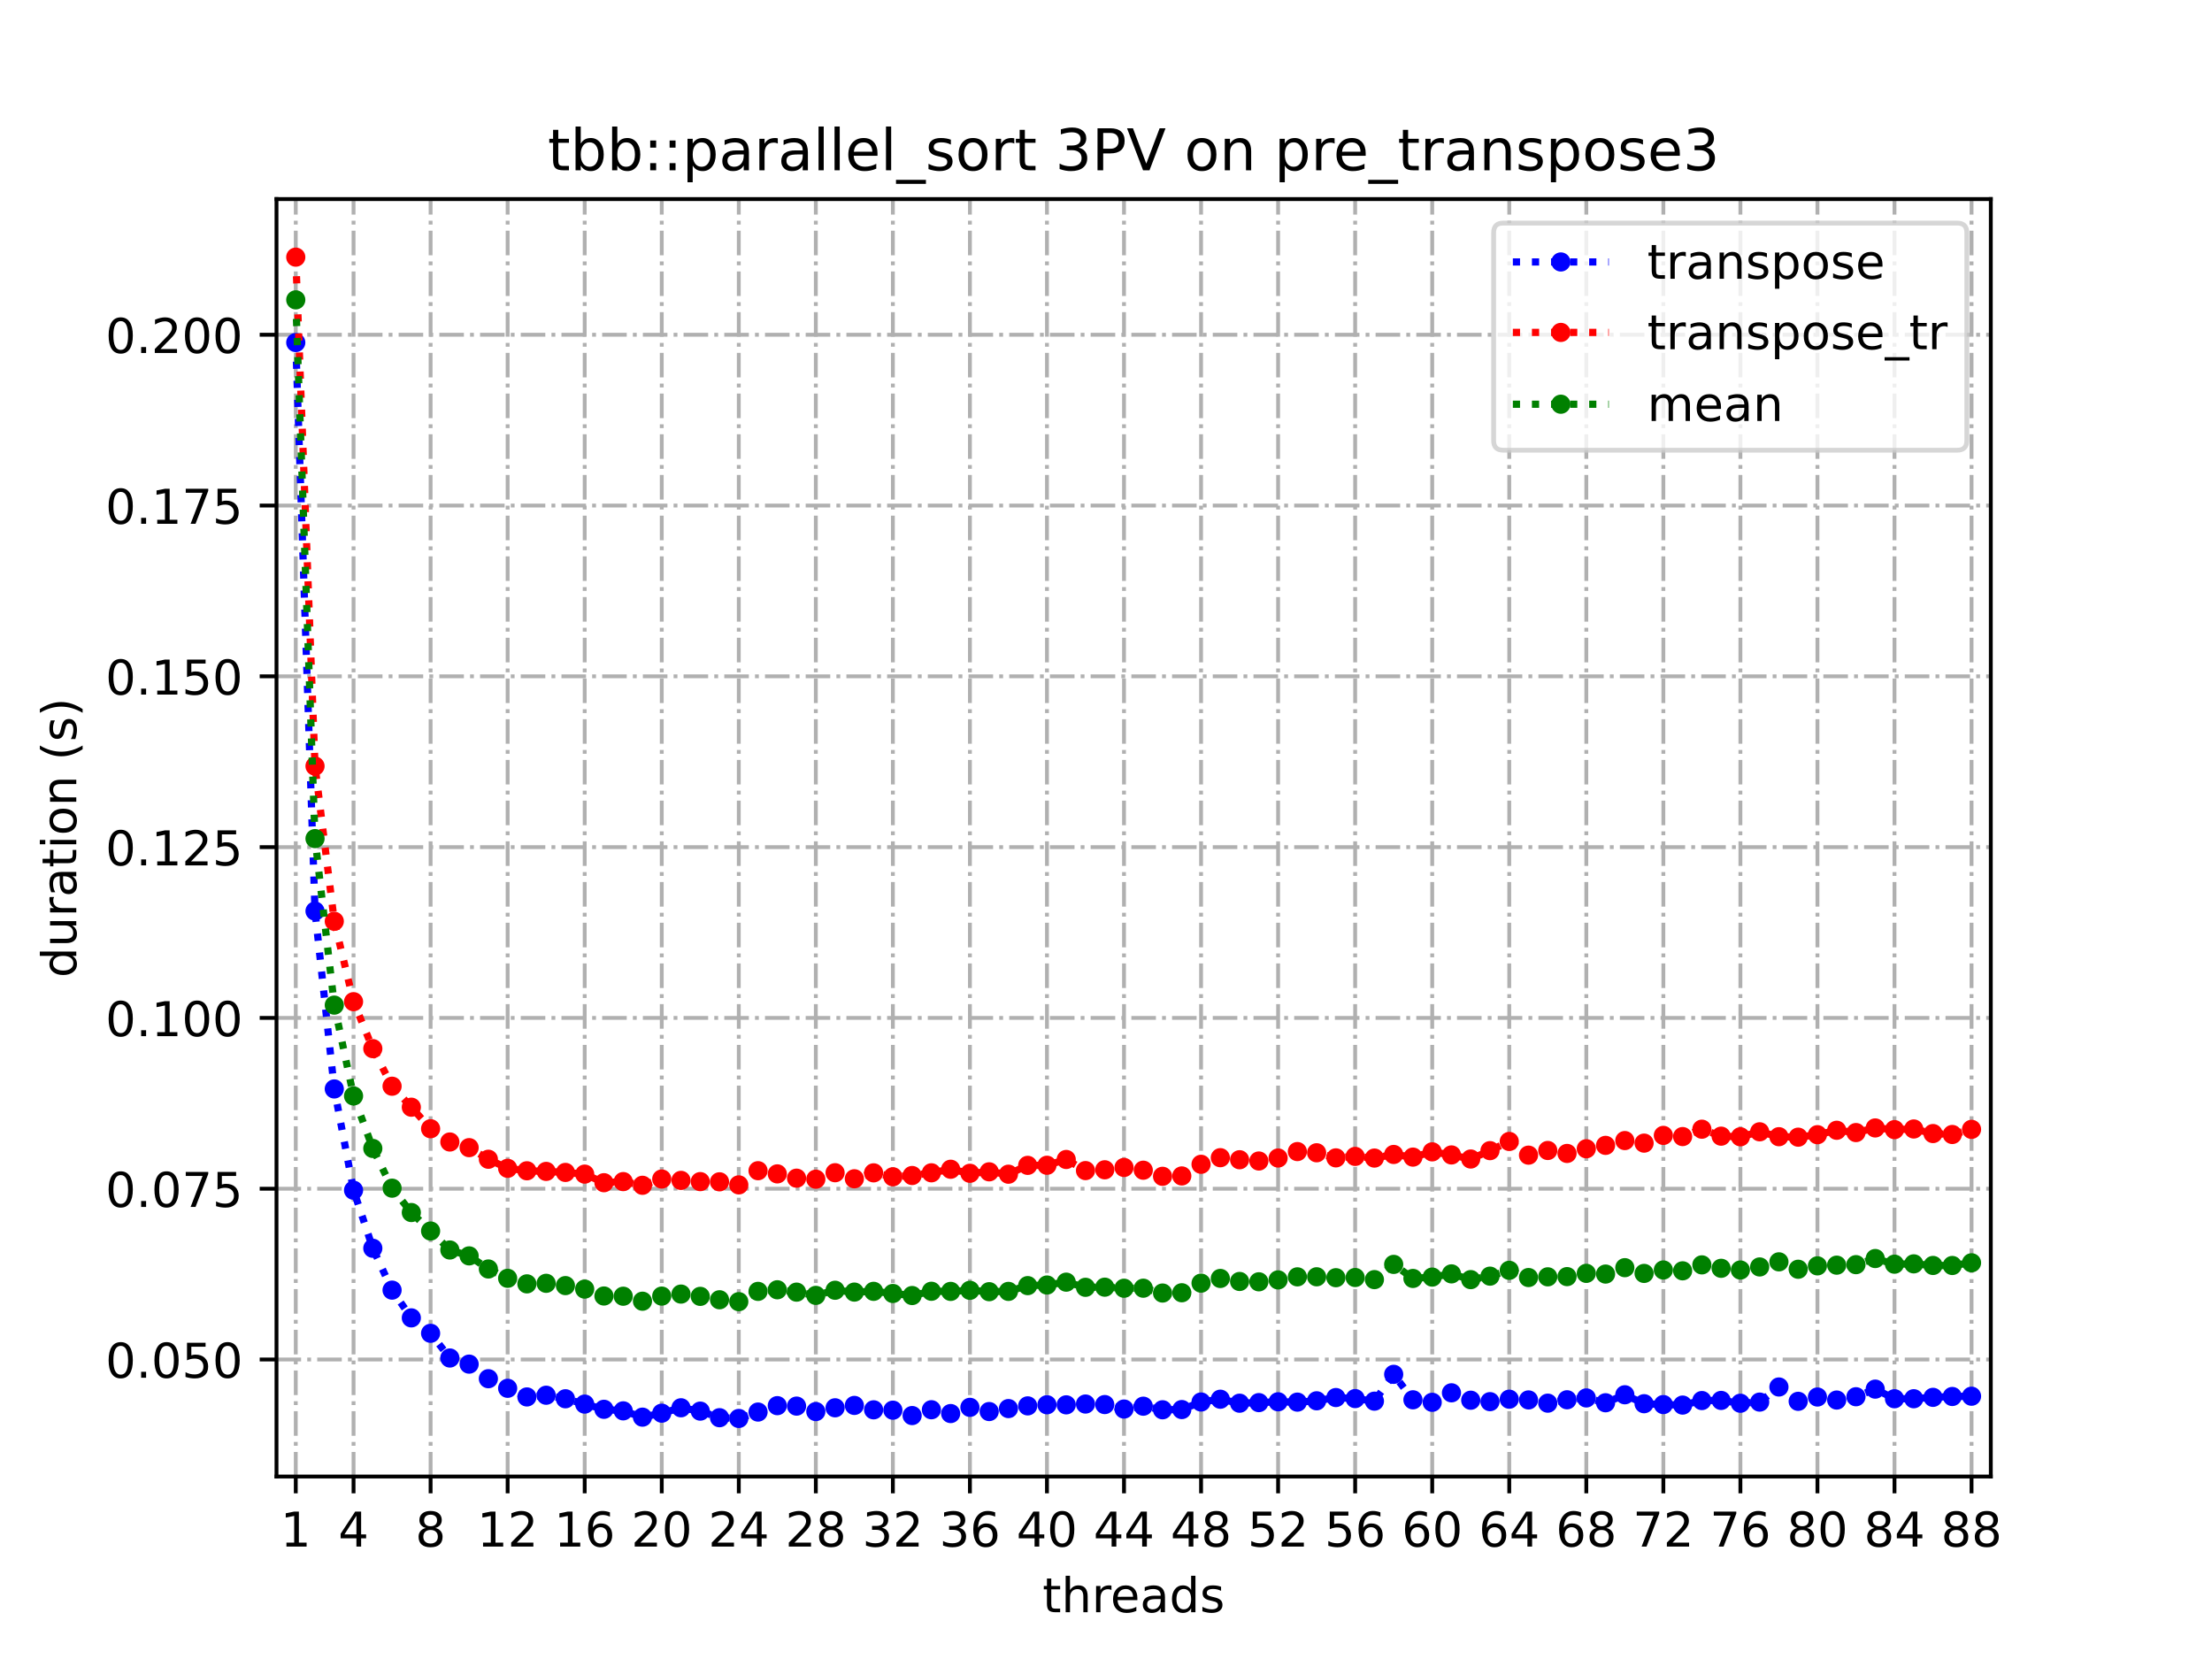 <?xml version="1.0" encoding="utf-8" standalone="no"?>
<!DOCTYPE svg PUBLIC "-//W3C//DTD SVG 1.1//EN"
  "http://www.w3.org/Graphics/SVG/1.1/DTD/svg11.dtd">
<!-- Created with matplotlib (https://matplotlib.org/) -->
<svg height="345.6pt" version="1.1" viewBox="0 0 460.8 345.6" width="460.8pt" xmlns="http://www.w3.org/2000/svg" xmlns:xlink="http://www.w3.org/1999/xlink">
 <defs>
  <style type="text/css">
*{stroke-linecap:butt;stroke-linejoin:round;}
  </style>
 </defs>
 <g id="figure_1">
  <g id="patch_1">
   <path d="M 0 345.6 
L 460.8 345.6 
L 460.8 0 
L 0 0 
z
" style="fill:#ffffff;"/>
  </g>
  <g id="axes_1">
   <g id="patch_2">
    <path d="M 57.6 307.584 
L 414.72 307.584 
L 414.72 41.472 
L 57.6 41.472 
z
" style="fill:#ffffff;"/>
   </g>
   <g id="matplotlib.axis_1">
    <g id="xtick_1">
     <g id="line2d_1">
      <path clip-path="url(#p95717e6e86)" d="M 61.613 307.584 
L 61.613 41.472 
" style="fill:none;stroke:#b0b0b0;stroke-dasharray:5.12,1.28,0.8,1.28;stroke-dashoffset:0;stroke-width:0.8;"/>
     </g>
     <g id="line2d_2">
      <defs>
       <path d="M 0 0 
L 0 3.5 
" id="m1b901c62bf" style="stroke:#000000;stroke-width:0.8;"/>
      </defs>
      <g>
       <use style="stroke:#000000;stroke-width:0.8;" x="61.613" xlink:href="#m1b901c62bf" y="307.584"/>
      </g>
     </g>
     <g id="text_1">
      <!-- 1 -->
      <defs>
       <path d="M 12.406 8.297 
L 28.516 8.297 
L 28.516 63.922 
L 10.984 60.406 
L 10.984 69.391 
L 28.422 72.906 
L 38.281 72.906 
L 38.281 8.297 
L 54.391 8.297 
L 54.391 0 
L 12.406 0 
z
" id="DejaVuSans-49"/>
      </defs>
      <g transform="translate(58.431 322.182)scale(0.1 -0.1)">
       <use xlink:href="#DejaVuSans-49"/>
      </g>
     </g>
    </g>
    <g id="xtick_2">
     <g id="line2d_3">
      <path clip-path="url(#p95717e6e86)" d="M 73.65 307.584 
L 73.65 41.472 
" style="fill:none;stroke:#b0b0b0;stroke-dasharray:5.12,1.28,0.8,1.28;stroke-dashoffset:0;stroke-width:0.8;"/>
     </g>
     <g id="line2d_4">
      <g>
       <use style="stroke:#000000;stroke-width:0.8;" x="73.65" xlink:href="#m1b901c62bf" y="307.584"/>
      </g>
     </g>
     <g id="text_2">
      <!-- 4 -->
      <defs>
       <path d="M 37.797 64.312 
L 12.891 25.391 
L 37.797 25.391 
z
M 35.203 72.906 
L 47.609 72.906 
L 47.609 25.391 
L 58.016 25.391 
L 58.016 17.188 
L 47.609 17.188 
L 47.609 0 
L 37.797 0 
L 37.797 17.188 
L 4.891 17.188 
L 4.891 26.703 
z
" id="DejaVuSans-52"/>
      </defs>
      <g transform="translate(70.469 322.182)scale(0.1 -0.1)">
       <use xlink:href="#DejaVuSans-52"/>
      </g>
     </g>
    </g>
    <g id="xtick_3">
     <g id="line2d_5">
      <path clip-path="url(#p95717e6e86)" d="M 89.701 307.584 
L 89.701 41.472 
" style="fill:none;stroke:#b0b0b0;stroke-dasharray:5.12,1.28,0.8,1.28;stroke-dashoffset:0;stroke-width:0.8;"/>
     </g>
     <g id="line2d_6">
      <g>
       <use style="stroke:#000000;stroke-width:0.8;" x="89.701" xlink:href="#m1b901c62bf" y="307.584"/>
      </g>
     </g>
     <g id="text_3">
      <!-- 8 -->
      <defs>
       <path d="M 31.781 34.625 
Q 24.75 34.625 20.719 30.859 
Q 16.703 27.094 16.703 20.516 
Q 16.703 13.922 20.719 10.156 
Q 24.75 6.391 31.781 6.391 
Q 38.812 6.391 42.859 10.172 
Q 46.922 13.969 46.922 20.516 
Q 46.922 27.094 42.891 30.859 
Q 38.875 34.625 31.781 34.625 
z
M 21.922 38.812 
Q 15.578 40.375 12.031 44.719 
Q 8.5 49.078 8.5 55.328 
Q 8.5 64.062 14.719 69.141 
Q 20.953 74.219 31.781 74.219 
Q 42.672 74.219 48.875 69.141 
Q 55.078 64.062 55.078 55.328 
Q 55.078 49.078 51.531 44.719 
Q 48 40.375 41.703 38.812 
Q 48.828 37.156 52.797 32.312 
Q 56.781 27.484 56.781 20.516 
Q 56.781 9.906 50.312 4.234 
Q 43.844 -1.422 31.781 -1.422 
Q 19.734 -1.422 13.25 4.234 
Q 6.781 9.906 6.781 20.516 
Q 6.781 27.484 10.781 32.312 
Q 14.797 37.156 21.922 38.812 
z
M 18.312 54.391 
Q 18.312 48.734 21.844 45.562 
Q 25.391 42.391 31.781 42.391 
Q 38.141 42.391 41.719 45.562 
Q 45.312 48.734 45.312 54.391 
Q 45.312 60.062 41.719 63.234 
Q 38.141 66.406 31.781 66.406 
Q 25.391 66.406 21.844 63.234 
Q 18.312 60.062 18.312 54.391 
z
" id="DejaVuSans-56"/>
      </defs>
      <g transform="translate(86.519 322.182)scale(0.1 -0.1)">
       <use xlink:href="#DejaVuSans-56"/>
      </g>
     </g>
    </g>
    <g id="xtick_4">
     <g id="line2d_7">
      <path clip-path="url(#p95717e6e86)" d="M 105.751 307.584 
L 105.751 41.472 
" style="fill:none;stroke:#b0b0b0;stroke-dasharray:5.12,1.28,0.8,1.28;stroke-dashoffset:0;stroke-width:0.8;"/>
     </g>
     <g id="line2d_8">
      <g>
       <use style="stroke:#000000;stroke-width:0.8;" x="105.751" xlink:href="#m1b901c62bf" y="307.584"/>
      </g>
     </g>
     <g id="text_4">
      <!-- 12 -->
      <defs>
       <path d="M 19.188 8.297 
L 53.609 8.297 
L 53.609 0 
L 7.328 0 
L 7.328 8.297 
Q 12.938 14.109 22.625 23.891 
Q 32.328 33.688 34.812 36.531 
Q 39.547 41.844 41.422 45.531 
Q 43.312 49.219 43.312 52.781 
Q 43.312 58.594 39.234 62.25 
Q 35.156 65.922 28.609 65.922 
Q 23.969 65.922 18.812 64.312 
Q 13.672 62.703 7.812 59.422 
L 7.812 69.391 
Q 13.766 71.781 18.938 73 
Q 24.125 74.219 28.422 74.219 
Q 39.75 74.219 46.484 68.547 
Q 53.219 62.891 53.219 53.422 
Q 53.219 48.922 51.531 44.891 
Q 49.859 40.875 45.406 35.406 
Q 44.188 33.984 37.641 27.219 
Q 31.109 20.453 19.188 8.297 
z
" id="DejaVuSans-50"/>
      </defs>
      <g transform="translate(99.389 322.182)scale(0.1 -0.1)">
       <use xlink:href="#DejaVuSans-49"/>
       <use x="63.623" xlink:href="#DejaVuSans-50"/>
      </g>
     </g>
    </g>
    <g id="xtick_5">
     <g id="line2d_9">
      <path clip-path="url(#p95717e6e86)" d="M 121.801 307.584 
L 121.801 41.472 
" style="fill:none;stroke:#b0b0b0;stroke-dasharray:5.12,1.28,0.8,1.28;stroke-dashoffset:0;stroke-width:0.8;"/>
     </g>
     <g id="line2d_10">
      <g>
       <use style="stroke:#000000;stroke-width:0.8;" x="121.801" xlink:href="#m1b901c62bf" y="307.584"/>
      </g>
     </g>
     <g id="text_5">
      <!-- 16 -->
      <defs>
       <path d="M 33.016 40.375 
Q 26.375 40.375 22.484 35.828 
Q 18.609 31.297 18.609 23.391 
Q 18.609 15.531 22.484 10.953 
Q 26.375 6.391 33.016 6.391 
Q 39.656 6.391 43.531 10.953 
Q 47.406 15.531 47.406 23.391 
Q 47.406 31.297 43.531 35.828 
Q 39.656 40.375 33.016 40.375 
z
M 52.594 71.297 
L 52.594 62.312 
Q 48.875 64.062 45.094 64.984 
Q 41.312 65.922 37.594 65.922 
Q 27.828 65.922 22.672 59.328 
Q 17.531 52.734 16.797 39.406 
Q 19.672 43.656 24.016 45.922 
Q 28.375 48.188 33.594 48.188 
Q 44.578 48.188 50.953 41.516 
Q 57.328 34.859 57.328 23.391 
Q 57.328 12.156 50.688 5.359 
Q 44.047 -1.422 33.016 -1.422 
Q 20.359 -1.422 13.672 8.266 
Q 6.984 17.969 6.984 36.375 
Q 6.984 53.656 15.188 63.938 
Q 23.391 74.219 37.203 74.219 
Q 40.922 74.219 44.703 73.484 
Q 48.484 72.75 52.594 71.297 
z
" id="DejaVuSans-54"/>
      </defs>
      <g transform="translate(115.439 322.182)scale(0.1 -0.1)">
       <use xlink:href="#DejaVuSans-49"/>
       <use x="63.623" xlink:href="#DejaVuSans-54"/>
      </g>
     </g>
    </g>
    <g id="xtick_6">
     <g id="line2d_11">
      <path clip-path="url(#p95717e6e86)" d="M 137.852 307.584 
L 137.852 41.472 
" style="fill:none;stroke:#b0b0b0;stroke-dasharray:5.12,1.28,0.8,1.28;stroke-dashoffset:0;stroke-width:0.8;"/>
     </g>
     <g id="line2d_12">
      <g>
       <use style="stroke:#000000;stroke-width:0.8;" x="137.852" xlink:href="#m1b901c62bf" y="307.584"/>
      </g>
     </g>
     <g id="text_6">
      <!-- 20 -->
      <defs>
       <path d="M 31.781 66.406 
Q 24.172 66.406 20.328 58.906 
Q 16.5 51.422 16.5 36.375 
Q 16.5 21.391 20.328 13.891 
Q 24.172 6.391 31.781 6.391 
Q 39.453 6.391 43.281 13.891 
Q 47.125 21.391 47.125 36.375 
Q 47.125 51.422 43.281 58.906 
Q 39.453 66.406 31.781 66.406 
z
M 31.781 74.219 
Q 44.047 74.219 50.516 64.516 
Q 56.984 54.828 56.984 36.375 
Q 56.984 17.969 50.516 8.266 
Q 44.047 -1.422 31.781 -1.422 
Q 19.531 -1.422 13.062 8.266 
Q 6.594 17.969 6.594 36.375 
Q 6.594 54.828 13.062 64.516 
Q 19.531 74.219 31.781 74.219 
z
" id="DejaVuSans-48"/>
      </defs>
      <g transform="translate(131.489 322.182)scale(0.1 -0.1)">
       <use xlink:href="#DejaVuSans-50"/>
       <use x="63.623" xlink:href="#DejaVuSans-48"/>
      </g>
     </g>
    </g>
    <g id="xtick_7">
     <g id="line2d_13">
      <path clip-path="url(#p95717e6e86)" d="M 153.902 307.584 
L 153.902 41.472 
" style="fill:none;stroke:#b0b0b0;stroke-dasharray:5.12,1.28,0.8,1.28;stroke-dashoffset:0;stroke-width:0.8;"/>
     </g>
     <g id="line2d_14">
      <g>
       <use style="stroke:#000000;stroke-width:0.8;" x="153.902" xlink:href="#m1b901c62bf" y="307.584"/>
      </g>
     </g>
     <g id="text_7">
      <!-- 24 -->
      <g transform="translate(147.54 322.182)scale(0.1 -0.1)">
       <use xlink:href="#DejaVuSans-50"/>
       <use x="63.623" xlink:href="#DejaVuSans-52"/>
      </g>
     </g>
    </g>
    <g id="xtick_8">
     <g id="line2d_15">
      <path clip-path="url(#p95717e6e86)" d="M 169.952 307.584 
L 169.952 41.472 
" style="fill:none;stroke:#b0b0b0;stroke-dasharray:5.12,1.28,0.8,1.28;stroke-dashoffset:0;stroke-width:0.8;"/>
     </g>
     <g id="line2d_16">
      <g>
       <use style="stroke:#000000;stroke-width:0.8;" x="169.952" xlink:href="#m1b901c62bf" y="307.584"/>
      </g>
     </g>
     <g id="text_8">
      <!-- 28 -->
      <g transform="translate(163.59 322.182)scale(0.1 -0.1)">
       <use xlink:href="#DejaVuSans-50"/>
       <use x="63.623" xlink:href="#DejaVuSans-56"/>
      </g>
     </g>
    </g>
    <g id="xtick_9">
     <g id="line2d_17">
      <path clip-path="url(#p95717e6e86)" d="M 186.003 307.584 
L 186.003 41.472 
" style="fill:none;stroke:#b0b0b0;stroke-dasharray:5.12,1.28,0.8,1.28;stroke-dashoffset:0;stroke-width:0.8;"/>
     </g>
     <g id="line2d_18">
      <g>
       <use style="stroke:#000000;stroke-width:0.8;" x="186.003" xlink:href="#m1b901c62bf" y="307.584"/>
      </g>
     </g>
     <g id="text_9">
      <!-- 32 -->
      <defs>
       <path d="M 40.578 39.312 
Q 47.656 37.797 51.625 33 
Q 55.609 28.219 55.609 21.188 
Q 55.609 10.406 48.188 4.484 
Q 40.766 -1.422 27.094 -1.422 
Q 22.516 -1.422 17.656 -0.516 
Q 12.797 0.391 7.625 2.203 
L 7.625 11.719 
Q 11.719 9.328 16.594 8.109 
Q 21.484 6.891 26.812 6.891 
Q 36.078 6.891 40.938 10.547 
Q 45.797 14.203 45.797 21.188 
Q 45.797 27.641 41.281 31.266 
Q 36.766 34.906 28.719 34.906 
L 20.219 34.906 
L 20.219 43.016 
L 29.109 43.016 
Q 36.375 43.016 40.234 45.922 
Q 44.094 48.828 44.094 54.297 
Q 44.094 59.906 40.109 62.906 
Q 36.141 65.922 28.719 65.922 
Q 24.656 65.922 20.016 65.031 
Q 15.375 64.156 9.812 62.312 
L 9.812 71.094 
Q 15.438 72.656 20.344 73.438 
Q 25.25 74.219 29.594 74.219 
Q 40.828 74.219 47.359 69.109 
Q 53.906 64.016 53.906 55.328 
Q 53.906 49.266 50.438 45.094 
Q 46.969 40.922 40.578 39.312 
z
" id="DejaVuSans-51"/>
      </defs>
      <g transform="translate(179.64 322.182)scale(0.1 -0.1)">
       <use xlink:href="#DejaVuSans-51"/>
       <use x="63.623" xlink:href="#DejaVuSans-50"/>
      </g>
     </g>
    </g>
    <g id="xtick_10">
     <g id="line2d_19">
      <path clip-path="url(#p95717e6e86)" d="M 202.053 307.584 
L 202.053 41.472 
" style="fill:none;stroke:#b0b0b0;stroke-dasharray:5.12,1.28,0.8,1.28;stroke-dashoffset:0;stroke-width:0.8;"/>
     </g>
     <g id="line2d_20">
      <g>
       <use style="stroke:#000000;stroke-width:0.8;" x="202.053" xlink:href="#m1b901c62bf" y="307.584"/>
      </g>
     </g>
     <g id="text_10">
      <!-- 36 -->
      <g transform="translate(195.691 322.182)scale(0.1 -0.1)">
       <use xlink:href="#DejaVuSans-51"/>
       <use x="63.623" xlink:href="#DejaVuSans-54"/>
      </g>
     </g>
    </g>
    <g id="xtick_11">
     <g id="line2d_21">
      <path clip-path="url(#p95717e6e86)" d="M 218.103 307.584 
L 218.103 41.472 
" style="fill:none;stroke:#b0b0b0;stroke-dasharray:5.12,1.28,0.8,1.28;stroke-dashoffset:0;stroke-width:0.8;"/>
     </g>
     <g id="line2d_22">
      <g>
       <use style="stroke:#000000;stroke-width:0.8;" x="218.103" xlink:href="#m1b901c62bf" y="307.584"/>
      </g>
     </g>
     <g id="text_11">
      <!-- 40 -->
      <g transform="translate(211.741 322.182)scale(0.1 -0.1)">
       <use xlink:href="#DejaVuSans-52"/>
       <use x="63.623" xlink:href="#DejaVuSans-48"/>
      </g>
     </g>
    </g>
    <g id="xtick_12">
     <g id="line2d_23">
      <path clip-path="url(#p95717e6e86)" d="M 234.154 307.584 
L 234.154 41.472 
" style="fill:none;stroke:#b0b0b0;stroke-dasharray:5.12,1.28,0.8,1.28;stroke-dashoffset:0;stroke-width:0.8;"/>
     </g>
     <g id="line2d_24">
      <g>
       <use style="stroke:#000000;stroke-width:0.8;" x="234.154" xlink:href="#m1b901c62bf" y="307.584"/>
      </g>
     </g>
     <g id="text_12">
      <!-- 44 -->
      <g transform="translate(227.791 322.182)scale(0.1 -0.1)">
       <use xlink:href="#DejaVuSans-52"/>
       <use x="63.623" xlink:href="#DejaVuSans-52"/>
      </g>
     </g>
    </g>
    <g id="xtick_13">
     <g id="line2d_25">
      <path clip-path="url(#p95717e6e86)" d="M 250.204 307.584 
L 250.204 41.472 
" style="fill:none;stroke:#b0b0b0;stroke-dasharray:5.12,1.28,0.8,1.28;stroke-dashoffset:0;stroke-width:0.8;"/>
     </g>
     <g id="line2d_26">
      <g>
       <use style="stroke:#000000;stroke-width:0.8;" x="250.204" xlink:href="#m1b901c62bf" y="307.584"/>
      </g>
     </g>
     <g id="text_13">
      <!-- 48 -->
      <g transform="translate(243.842 322.182)scale(0.1 -0.1)">
       <use xlink:href="#DejaVuSans-52"/>
       <use x="63.623" xlink:href="#DejaVuSans-56"/>
      </g>
     </g>
    </g>
    <g id="xtick_14">
     <g id="line2d_27">
      <path clip-path="url(#p95717e6e86)" d="M 266.254 307.584 
L 266.254 41.472 
" style="fill:none;stroke:#b0b0b0;stroke-dasharray:5.12,1.28,0.8,1.28;stroke-dashoffset:0;stroke-width:0.8;"/>
     </g>
     <g id="line2d_28">
      <g>
       <use style="stroke:#000000;stroke-width:0.8;" x="266.254" xlink:href="#m1b901c62bf" y="307.584"/>
      </g>
     </g>
     <g id="text_14">
      <!-- 52 -->
      <defs>
       <path d="M 10.797 72.906 
L 49.516 72.906 
L 49.516 64.594 
L 19.828 64.594 
L 19.828 46.734 
Q 21.969 47.469 24.109 47.828 
Q 26.266 48.188 28.422 48.188 
Q 40.625 48.188 47.75 41.5 
Q 54.891 34.812 54.891 23.391 
Q 54.891 11.625 47.562 5.094 
Q 40.234 -1.422 26.906 -1.422 
Q 22.312 -1.422 17.547 -0.641 
Q 12.797 0.141 7.719 1.703 
L 7.719 11.625 
Q 12.109 9.234 16.797 8.062 
Q 21.484 6.891 26.703 6.891 
Q 35.156 6.891 40.078 11.328 
Q 45.016 15.766 45.016 23.391 
Q 45.016 31 40.078 35.438 
Q 35.156 39.891 26.703 39.891 
Q 22.75 39.891 18.812 39.016 
Q 14.891 38.141 10.797 36.281 
z
" id="DejaVuSans-53"/>
      </defs>
      <g transform="translate(259.892 322.182)scale(0.1 -0.1)">
       <use xlink:href="#DejaVuSans-53"/>
       <use x="63.623" xlink:href="#DejaVuSans-50"/>
      </g>
     </g>
    </g>
    <g id="xtick_15">
     <g id="line2d_29">
      <path clip-path="url(#p95717e6e86)" d="M 282.305 307.584 
L 282.305 41.472 
" style="fill:none;stroke:#b0b0b0;stroke-dasharray:5.12,1.28,0.8,1.28;stroke-dashoffset:0;stroke-width:0.8;"/>
     </g>
     <g id="line2d_30">
      <g>
       <use style="stroke:#000000;stroke-width:0.8;" x="282.305" xlink:href="#m1b901c62bf" y="307.584"/>
      </g>
     </g>
     <g id="text_15">
      <!-- 56 -->
      <g transform="translate(275.942 322.182)scale(0.1 -0.1)">
       <use xlink:href="#DejaVuSans-53"/>
       <use x="63.623" xlink:href="#DejaVuSans-54"/>
      </g>
     </g>
    </g>
    <g id="xtick_16">
     <g id="line2d_31">
      <path clip-path="url(#p95717e6e86)" d="M 298.355 307.584 
L 298.355 41.472 
" style="fill:none;stroke:#b0b0b0;stroke-dasharray:5.12,1.28,0.8,1.28;stroke-dashoffset:0;stroke-width:0.8;"/>
     </g>
     <g id="line2d_32">
      <g>
       <use style="stroke:#000000;stroke-width:0.8;" x="298.355" xlink:href="#m1b901c62bf" y="307.584"/>
      </g>
     </g>
     <g id="text_16">
      <!-- 60 -->
      <g transform="translate(291.993 322.182)scale(0.1 -0.1)">
       <use xlink:href="#DejaVuSans-54"/>
       <use x="63.623" xlink:href="#DejaVuSans-48"/>
      </g>
     </g>
    </g>
    <g id="xtick_17">
     <g id="line2d_33">
      <path clip-path="url(#p95717e6e86)" d="M 314.405 307.584 
L 314.405 41.472 
" style="fill:none;stroke:#b0b0b0;stroke-dasharray:5.12,1.28,0.8,1.28;stroke-dashoffset:0;stroke-width:0.8;"/>
     </g>
     <g id="line2d_34">
      <g>
       <use style="stroke:#000000;stroke-width:0.8;" x="314.405" xlink:href="#m1b901c62bf" y="307.584"/>
      </g>
     </g>
     <g id="text_17">
      <!-- 64 -->
      <g transform="translate(308.043 322.182)scale(0.1 -0.1)">
       <use xlink:href="#DejaVuSans-54"/>
       <use x="63.623" xlink:href="#DejaVuSans-52"/>
      </g>
     </g>
    </g>
    <g id="xtick_18">
     <g id="line2d_35">
      <path clip-path="url(#p95717e6e86)" d="M 330.456 307.584 
L 330.456 41.472 
" style="fill:none;stroke:#b0b0b0;stroke-dasharray:5.12,1.28,0.8,1.28;stroke-dashoffset:0;stroke-width:0.8;"/>
     </g>
     <g id="line2d_36">
      <g>
       <use style="stroke:#000000;stroke-width:0.8;" x="330.456" xlink:href="#m1b901c62bf" y="307.584"/>
      </g>
     </g>
     <g id="text_18">
      <!-- 68 -->
      <g transform="translate(324.093 322.182)scale(0.1 -0.1)">
       <use xlink:href="#DejaVuSans-54"/>
       <use x="63.623" xlink:href="#DejaVuSans-56"/>
      </g>
     </g>
    </g>
    <g id="xtick_19">
     <g id="line2d_37">
      <path clip-path="url(#p95717e6e86)" d="M 346.506 307.584 
L 346.506 41.472 
" style="fill:none;stroke:#b0b0b0;stroke-dasharray:5.12,1.28,0.8,1.28;stroke-dashoffset:0;stroke-width:0.8;"/>
     </g>
     <g id="line2d_38">
      <g>
       <use style="stroke:#000000;stroke-width:0.8;" x="346.506" xlink:href="#m1b901c62bf" y="307.584"/>
      </g>
     </g>
     <g id="text_19">
      <!-- 72 -->
      <defs>
       <path d="M 8.203 72.906 
L 55.078 72.906 
L 55.078 68.703 
L 28.609 0 
L 18.312 0 
L 43.219 64.594 
L 8.203 64.594 
z
" id="DejaVuSans-55"/>
      </defs>
      <g transform="translate(340.144 322.182)scale(0.1 -0.1)">
       <use xlink:href="#DejaVuSans-55"/>
       <use x="63.623" xlink:href="#DejaVuSans-50"/>
      </g>
     </g>
    </g>
    <g id="xtick_20">
     <g id="line2d_39">
      <path clip-path="url(#p95717e6e86)" d="M 362.556 307.584 
L 362.556 41.472 
" style="fill:none;stroke:#b0b0b0;stroke-dasharray:5.12,1.28,0.8,1.28;stroke-dashoffset:0;stroke-width:0.8;"/>
     </g>
     <g id="line2d_40">
      <g>
       <use style="stroke:#000000;stroke-width:0.8;" x="362.556" xlink:href="#m1b901c62bf" y="307.584"/>
      </g>
     </g>
     <g id="text_20">
      <!-- 76 -->
      <g transform="translate(356.194 322.182)scale(0.1 -0.1)">
       <use xlink:href="#DejaVuSans-55"/>
       <use x="63.623" xlink:href="#DejaVuSans-54"/>
      </g>
     </g>
    </g>
    <g id="xtick_21">
     <g id="line2d_41">
      <path clip-path="url(#p95717e6e86)" d="M 378.607 307.584 
L 378.607 41.472 
" style="fill:none;stroke:#b0b0b0;stroke-dasharray:5.12,1.28,0.8,1.28;stroke-dashoffset:0;stroke-width:0.8;"/>
     </g>
     <g id="line2d_42">
      <g>
       <use style="stroke:#000000;stroke-width:0.8;" x="378.607" xlink:href="#m1b901c62bf" y="307.584"/>
      </g>
     </g>
     <g id="text_21">
      <!-- 80 -->
      <g transform="translate(372.244 322.182)scale(0.1 -0.1)">
       <use xlink:href="#DejaVuSans-56"/>
       <use x="63.623" xlink:href="#DejaVuSans-48"/>
      </g>
     </g>
    </g>
    <g id="xtick_22">
     <g id="line2d_43">
      <path clip-path="url(#p95717e6e86)" d="M 394.657 307.584 
L 394.657 41.472 
" style="fill:none;stroke:#b0b0b0;stroke-dasharray:5.12,1.28,0.8,1.28;stroke-dashoffset:0;stroke-width:0.8;"/>
     </g>
     <g id="line2d_44">
      <g>
       <use style="stroke:#000000;stroke-width:0.8;" x="394.657" xlink:href="#m1b901c62bf" y="307.584"/>
      </g>
     </g>
     <g id="text_22">
      <!-- 84 -->
      <g transform="translate(388.295 322.182)scale(0.1 -0.1)">
       <use xlink:href="#DejaVuSans-56"/>
       <use x="63.623" xlink:href="#DejaVuSans-52"/>
      </g>
     </g>
    </g>
    <g id="xtick_23">
     <g id="line2d_45">
      <path clip-path="url(#p95717e6e86)" d="M 410.707 307.584 
L 410.707 41.472 
" style="fill:none;stroke:#b0b0b0;stroke-dasharray:5.12,1.28,0.8,1.28;stroke-dashoffset:0;stroke-width:0.8;"/>
     </g>
     <g id="line2d_46">
      <g>
       <use style="stroke:#000000;stroke-width:0.8;" x="410.707" xlink:href="#m1b901c62bf" y="307.584"/>
      </g>
     </g>
     <g id="text_23">
      <!-- 88 -->
      <g transform="translate(404.345 322.182)scale(0.1 -0.1)">
       <use xlink:href="#DejaVuSans-56"/>
       <use x="63.623" xlink:href="#DejaVuSans-56"/>
      </g>
     </g>
    </g>
    <g id="text_24">
     <!-- threads -->
     <defs>
      <path d="M 18.312 70.219 
L 18.312 54.688 
L 36.812 54.688 
L 36.812 47.703 
L 18.312 47.703 
L 18.312 18.016 
Q 18.312 11.328 20.141 9.422 
Q 21.969 7.516 27.594 7.516 
L 36.812 7.516 
L 36.812 0 
L 27.594 0 
Q 17.188 0 13.234 3.875 
Q 9.281 7.766 9.281 18.016 
L 9.281 47.703 
L 2.688 47.703 
L 2.688 54.688 
L 9.281 54.688 
L 9.281 70.219 
z
" id="DejaVuSans-116"/>
      <path d="M 54.891 33.016 
L 54.891 0 
L 45.906 0 
L 45.906 32.719 
Q 45.906 40.484 42.875 44.328 
Q 39.844 48.188 33.797 48.188 
Q 26.516 48.188 22.312 43.547 
Q 18.109 38.922 18.109 30.906 
L 18.109 0 
L 9.078 0 
L 9.078 75.984 
L 18.109 75.984 
L 18.109 46.188 
Q 21.344 51.125 25.703 53.562 
Q 30.078 56 35.797 56 
Q 45.219 56 50.047 50.172 
Q 54.891 44.344 54.891 33.016 
z
" id="DejaVuSans-104"/>
      <path d="M 41.109 46.297 
Q 39.594 47.172 37.812 47.578 
Q 36.031 48 33.891 48 
Q 26.266 48 22.188 43.047 
Q 18.109 38.094 18.109 28.812 
L 18.109 0 
L 9.078 0 
L 9.078 54.688 
L 18.109 54.688 
L 18.109 46.188 
Q 20.953 51.172 25.484 53.578 
Q 30.031 56 36.531 56 
Q 37.453 56 38.578 55.875 
Q 39.703 55.766 41.062 55.516 
z
" id="DejaVuSans-114"/>
      <path d="M 56.203 29.594 
L 56.203 25.203 
L 14.891 25.203 
Q 15.484 15.922 20.484 11.062 
Q 25.484 6.203 34.422 6.203 
Q 39.594 6.203 44.453 7.469 
Q 49.312 8.734 54.109 11.281 
L 54.109 2.781 
Q 49.266 0.734 44.188 -0.344 
Q 39.109 -1.422 33.891 -1.422 
Q 20.797 -1.422 13.156 6.188 
Q 5.516 13.812 5.516 26.812 
Q 5.516 40.234 12.766 48.109 
Q 20.016 56 32.328 56 
Q 43.359 56 49.781 48.891 
Q 56.203 41.797 56.203 29.594 
z
M 47.219 32.234 
Q 47.125 39.594 43.094 43.984 
Q 39.062 48.391 32.422 48.391 
Q 24.906 48.391 20.391 44.141 
Q 15.875 39.891 15.188 32.172 
z
" id="DejaVuSans-101"/>
      <path d="M 34.281 27.484 
Q 23.391 27.484 19.188 25 
Q 14.984 22.516 14.984 16.5 
Q 14.984 11.719 18.141 8.906 
Q 21.297 6.109 26.703 6.109 
Q 34.188 6.109 38.703 11.406 
Q 43.219 16.703 43.219 25.484 
L 43.219 27.484 
z
M 52.203 31.203 
L 52.203 0 
L 43.219 0 
L 43.219 8.297 
Q 40.141 3.328 35.547 0.953 
Q 30.953 -1.422 24.312 -1.422 
Q 15.922 -1.422 10.953 3.297 
Q 6 8.016 6 15.922 
Q 6 25.141 12.172 29.828 
Q 18.359 34.516 30.609 34.516 
L 43.219 34.516 
L 43.219 35.406 
Q 43.219 41.609 39.141 45 
Q 35.062 48.391 27.688 48.391 
Q 23 48.391 18.547 47.266 
Q 14.109 46.141 10.016 43.891 
L 10.016 52.203 
Q 14.938 54.109 19.578 55.047 
Q 24.219 56 28.609 56 
Q 40.484 56 46.344 49.844 
Q 52.203 43.703 52.203 31.203 
z
" id="DejaVuSans-97"/>
      <path d="M 45.406 46.391 
L 45.406 75.984 
L 54.391 75.984 
L 54.391 0 
L 45.406 0 
L 45.406 8.203 
Q 42.578 3.328 38.25 0.953 
Q 33.938 -1.422 27.875 -1.422 
Q 17.969 -1.422 11.734 6.484 
Q 5.516 14.406 5.516 27.297 
Q 5.516 40.188 11.734 48.094 
Q 17.969 56 27.875 56 
Q 33.938 56 38.25 53.625 
Q 42.578 51.266 45.406 46.391 
z
M 14.797 27.297 
Q 14.797 17.391 18.875 11.75 
Q 22.953 6.109 30.078 6.109 
Q 37.203 6.109 41.297 11.75 
Q 45.406 17.391 45.406 27.297 
Q 45.406 37.203 41.297 42.844 
Q 37.203 48.484 30.078 48.484 
Q 22.953 48.484 18.875 42.844 
Q 14.797 37.203 14.797 27.297 
z
" id="DejaVuSans-100"/>
      <path d="M 44.281 53.078 
L 44.281 44.578 
Q 40.484 46.531 36.375 47.5 
Q 32.281 48.484 27.875 48.484 
Q 21.188 48.484 17.844 46.438 
Q 14.5 44.391 14.5 40.281 
Q 14.5 37.156 16.891 35.375 
Q 19.281 33.594 26.516 31.984 
L 29.594 31.297 
Q 39.156 29.25 43.188 25.516 
Q 47.219 21.781 47.219 15.094 
Q 47.219 7.469 41.188 3.016 
Q 35.156 -1.422 24.609 -1.422 
Q 20.219 -1.422 15.453 -0.562 
Q 10.688 0.297 5.422 2 
L 5.422 11.281 
Q 10.406 8.688 15.234 7.391 
Q 20.062 6.109 24.812 6.109 
Q 31.156 6.109 34.562 8.281 
Q 37.984 10.453 37.984 14.406 
Q 37.984 18.062 35.516 20.016 
Q 33.062 21.969 24.703 23.781 
L 21.578 24.516 
Q 13.234 26.266 9.516 29.906 
Q 5.812 33.547 5.812 39.891 
Q 5.812 47.609 11.281 51.797 
Q 16.75 56 26.812 56 
Q 31.781 56 36.172 55.266 
Q 40.578 54.547 44.281 53.078 
z
" id="DejaVuSans-115"/>
     </defs>
     <g transform="translate(217.169 335.861)scale(0.1 -0.1)">
      <use xlink:href="#DejaVuSans-116"/>
      <use x="39.209" xlink:href="#DejaVuSans-104"/>
      <use x="102.588" xlink:href="#DejaVuSans-114"/>
      <use x="141.451" xlink:href="#DejaVuSans-101"/>
      <use x="202.975" xlink:href="#DejaVuSans-97"/>
      <use x="264.254" xlink:href="#DejaVuSans-100"/>
      <use x="327.73" xlink:href="#DejaVuSans-115"/>
     </g>
    </g>
   </g>
   <g id="matplotlib.axis_2">
    <g id="ytick_1">
     <g id="line2d_47">
      <path clip-path="url(#p95717e6e86)" d="M 57.6 283.21 
L 414.72 283.21 
" style="fill:none;stroke:#b0b0b0;stroke-dasharray:5.12,1.28,0.8,1.28;stroke-dashoffset:0;stroke-width:0.8;"/>
     </g>
     <g id="line2d_48">
      <defs>
       <path d="M 0 0 
L -3.5 0 
" id="m6f70b0456d" style="stroke:#000000;stroke-width:0.8;"/>
      </defs>
      <g>
       <use style="stroke:#000000;stroke-width:0.8;" x="57.6" xlink:href="#m6f70b0456d" y="283.21"/>
      </g>
     </g>
     <g id="text_25">
      <!-- 0.050 -->
      <defs>
       <path d="M 10.688 12.406 
L 21 12.406 
L 21 0 
L 10.688 0 
z
" id="DejaVuSans-46"/>
      </defs>
      <g transform="translate(21.972 287.01)scale(0.1 -0.1)">
       <use xlink:href="#DejaVuSans-48"/>
       <use x="63.623" xlink:href="#DejaVuSans-46"/>
       <use x="95.41" xlink:href="#DejaVuSans-48"/>
       <use x="159.033" xlink:href="#DejaVuSans-53"/>
       <use x="222.656" xlink:href="#DejaVuSans-48"/>
      </g>
     </g>
    </g>
    <g id="ytick_2">
     <g id="line2d_49">
      <path clip-path="url(#p95717e6e86)" d="M 57.6 247.631 
L 414.72 247.631 
" style="fill:none;stroke:#b0b0b0;stroke-dasharray:5.12,1.28,0.8,1.28;stroke-dashoffset:0;stroke-width:0.8;"/>
     </g>
     <g id="line2d_50">
      <g>
       <use style="stroke:#000000;stroke-width:0.8;" x="57.6" xlink:href="#m6f70b0456d" y="247.631"/>
      </g>
     </g>
     <g id="text_26">
      <!-- 0.075 -->
      <g transform="translate(21.972 251.43)scale(0.1 -0.1)">
       <use xlink:href="#DejaVuSans-48"/>
       <use x="63.623" xlink:href="#DejaVuSans-46"/>
       <use x="95.41" xlink:href="#DejaVuSans-48"/>
       <use x="159.033" xlink:href="#DejaVuSans-55"/>
       <use x="222.656" xlink:href="#DejaVuSans-53"/>
      </g>
     </g>
    </g>
    <g id="ytick_3">
     <g id="line2d_51">
      <path clip-path="url(#p95717e6e86)" d="M 57.6 212.052 
L 414.72 212.052 
" style="fill:none;stroke:#b0b0b0;stroke-dasharray:5.12,1.28,0.8,1.28;stroke-dashoffset:0;stroke-width:0.8;"/>
     </g>
     <g id="line2d_52">
      <g>
       <use style="stroke:#000000;stroke-width:0.8;" x="57.6" xlink:href="#m6f70b0456d" y="212.052"/>
      </g>
     </g>
     <g id="text_27">
      <!-- 0.100 -->
      <g transform="translate(21.972 215.851)scale(0.1 -0.1)">
       <use xlink:href="#DejaVuSans-48"/>
       <use x="63.623" xlink:href="#DejaVuSans-46"/>
       <use x="95.41" xlink:href="#DejaVuSans-49"/>
       <use x="159.033" xlink:href="#DejaVuSans-48"/>
       <use x="222.656" xlink:href="#DejaVuSans-48"/>
      </g>
     </g>
    </g>
    <g id="ytick_4">
     <g id="line2d_53">
      <path clip-path="url(#p95717e6e86)" d="M 57.6 176.473 
L 414.72 176.473 
" style="fill:none;stroke:#b0b0b0;stroke-dasharray:5.12,1.28,0.8,1.28;stroke-dashoffset:0;stroke-width:0.8;"/>
     </g>
     <g id="line2d_54">
      <g>
       <use style="stroke:#000000;stroke-width:0.8;" x="57.6" xlink:href="#m6f70b0456d" y="176.473"/>
      </g>
     </g>
     <g id="text_28">
      <!-- 0.125 -->
      <g transform="translate(21.972 180.272)scale(0.1 -0.1)">
       <use xlink:href="#DejaVuSans-48"/>
       <use x="63.623" xlink:href="#DejaVuSans-46"/>
       <use x="95.41" xlink:href="#DejaVuSans-49"/>
       <use x="159.033" xlink:href="#DejaVuSans-50"/>
       <use x="222.656" xlink:href="#DejaVuSans-53"/>
      </g>
     </g>
    </g>
    <g id="ytick_5">
     <g id="line2d_55">
      <path clip-path="url(#p95717e6e86)" d="M 57.6 140.893 
L 414.72 140.893 
" style="fill:none;stroke:#b0b0b0;stroke-dasharray:5.12,1.28,0.8,1.28;stroke-dashoffset:0;stroke-width:0.8;"/>
     </g>
     <g id="line2d_56">
      <g>
       <use style="stroke:#000000;stroke-width:0.8;" x="57.6" xlink:href="#m6f70b0456d" y="140.893"/>
      </g>
     </g>
     <g id="text_29">
      <!-- 0.150 -->
      <g transform="translate(21.972 144.693)scale(0.1 -0.1)">
       <use xlink:href="#DejaVuSans-48"/>
       <use x="63.623" xlink:href="#DejaVuSans-46"/>
       <use x="95.41" xlink:href="#DejaVuSans-49"/>
       <use x="159.033" xlink:href="#DejaVuSans-53"/>
       <use x="222.656" xlink:href="#DejaVuSans-48"/>
      </g>
     </g>
    </g>
    <g id="ytick_6">
     <g id="line2d_57">
      <path clip-path="url(#p95717e6e86)" d="M 57.6 105.314 
L 414.72 105.314 
" style="fill:none;stroke:#b0b0b0;stroke-dasharray:5.12,1.28,0.8,1.28;stroke-dashoffset:0;stroke-width:0.8;"/>
     </g>
     <g id="line2d_58">
      <g>
       <use style="stroke:#000000;stroke-width:0.8;" x="57.6" xlink:href="#m6f70b0456d" y="105.314"/>
      </g>
     </g>
     <g id="text_30">
      <!-- 0.175 -->
      <g transform="translate(21.972 109.113)scale(0.1 -0.1)">
       <use xlink:href="#DejaVuSans-48"/>
       <use x="63.623" xlink:href="#DejaVuSans-46"/>
       <use x="95.41" xlink:href="#DejaVuSans-49"/>
       <use x="159.033" xlink:href="#DejaVuSans-55"/>
       <use x="222.656" xlink:href="#DejaVuSans-53"/>
      </g>
     </g>
    </g>
    <g id="ytick_7">
     <g id="line2d_59">
      <path clip-path="url(#p95717e6e86)" d="M 57.6 69.735 
L 414.72 69.735 
" style="fill:none;stroke:#b0b0b0;stroke-dasharray:5.12,1.28,0.8,1.28;stroke-dashoffset:0;stroke-width:0.8;"/>
     </g>
     <g id="line2d_60">
      <g>
       <use style="stroke:#000000;stroke-width:0.8;" x="57.6" xlink:href="#m6f70b0456d" y="69.735"/>
      </g>
     </g>
     <g id="text_31">
      <!-- 0.200 -->
      <g transform="translate(21.972 73.534)scale(0.1 -0.1)">
       <use xlink:href="#DejaVuSans-48"/>
       <use x="63.623" xlink:href="#DejaVuSans-46"/>
       <use x="95.41" xlink:href="#DejaVuSans-50"/>
       <use x="159.033" xlink:href="#DejaVuSans-48"/>
       <use x="222.656" xlink:href="#DejaVuSans-48"/>
      </g>
     </g>
    </g>
    <g id="text_32">
     <!-- duration (s) -->
     <defs>
      <path d="M 8.5 21.578 
L 8.5 54.688 
L 17.484 54.688 
L 17.484 21.922 
Q 17.484 14.156 20.5 10.266 
Q 23.531 6.391 29.594 6.391 
Q 36.859 6.391 41.078 11.031 
Q 45.312 15.672 45.312 23.688 
L 45.312 54.688 
L 54.297 54.688 
L 54.297 0 
L 45.312 0 
L 45.312 8.406 
Q 42.047 3.422 37.719 1 
Q 33.406 -1.422 27.688 -1.422 
Q 18.266 -1.422 13.375 4.438 
Q 8.5 10.297 8.5 21.578 
z
M 31.109 56 
z
" id="DejaVuSans-117"/>
      <path d="M 9.422 54.688 
L 18.406 54.688 
L 18.406 0 
L 9.422 0 
z
M 9.422 75.984 
L 18.406 75.984 
L 18.406 64.594 
L 9.422 64.594 
z
" id="DejaVuSans-105"/>
      <path d="M 30.609 48.391 
Q 23.391 48.391 19.188 42.75 
Q 14.984 37.109 14.984 27.297 
Q 14.984 17.484 19.156 11.844 
Q 23.344 6.203 30.609 6.203 
Q 37.797 6.203 41.984 11.859 
Q 46.188 17.531 46.188 27.297 
Q 46.188 37.016 41.984 42.703 
Q 37.797 48.391 30.609 48.391 
z
M 30.609 56 
Q 42.328 56 49.016 48.375 
Q 55.719 40.766 55.719 27.297 
Q 55.719 13.875 49.016 6.219 
Q 42.328 -1.422 30.609 -1.422 
Q 18.844 -1.422 12.172 6.219 
Q 5.516 13.875 5.516 27.297 
Q 5.516 40.766 12.172 48.375 
Q 18.844 56 30.609 56 
z
" id="DejaVuSans-111"/>
      <path d="M 54.891 33.016 
L 54.891 0 
L 45.906 0 
L 45.906 32.719 
Q 45.906 40.484 42.875 44.328 
Q 39.844 48.188 33.797 48.188 
Q 26.516 48.188 22.312 43.547 
Q 18.109 38.922 18.109 30.906 
L 18.109 0 
L 9.078 0 
L 9.078 54.688 
L 18.109 54.688 
L 18.109 46.188 
Q 21.344 51.125 25.703 53.562 
Q 30.078 56 35.797 56 
Q 45.219 56 50.047 50.172 
Q 54.891 44.344 54.891 33.016 
z
" id="DejaVuSans-110"/>
      <path id="DejaVuSans-32"/>
      <path d="M 31 75.875 
Q 24.469 64.656 21.281 53.656 
Q 18.109 42.672 18.109 31.391 
Q 18.109 20.125 21.312 9.062 
Q 24.516 -2 31 -13.188 
L 23.188 -13.188 
Q 15.875 -1.703 12.234 9.375 
Q 8.594 20.453 8.594 31.391 
Q 8.594 42.281 12.203 53.312 
Q 15.828 64.359 23.188 75.875 
z
" id="DejaVuSans-40"/>
      <path d="M 8.016 75.875 
L 15.828 75.875 
Q 23.141 64.359 26.781 53.312 
Q 30.422 42.281 30.422 31.391 
Q 30.422 20.453 26.781 9.375 
Q 23.141 -1.703 15.828 -13.188 
L 8.016 -13.188 
Q 14.5 -2 17.703 9.062 
Q 20.906 20.125 20.906 31.391 
Q 20.906 42.672 17.703 53.656 
Q 14.5 64.656 8.016 75.875 
z
" id="DejaVuSans-41"/>
     </defs>
     <g transform="translate(15.892 203.663)rotate(-90)scale(0.1 -0.1)">
      <use xlink:href="#DejaVuSans-100"/>
      <use x="63.477" xlink:href="#DejaVuSans-117"/>
      <use x="126.855" xlink:href="#DejaVuSans-114"/>
      <use x="167.969" xlink:href="#DejaVuSans-97"/>
      <use x="229.248" xlink:href="#DejaVuSans-116"/>
      <use x="268.457" xlink:href="#DejaVuSans-105"/>
      <use x="296.24" xlink:href="#DejaVuSans-111"/>
      <use x="357.422" xlink:href="#DejaVuSans-110"/>
      <use x="420.801" xlink:href="#DejaVuSans-32"/>
      <use x="452.588" xlink:href="#DejaVuSans-40"/>
      <use x="491.602" xlink:href="#DejaVuSans-115"/>
      <use x="543.701" xlink:href="#DejaVuSans-41"/>
     </g>
    </g>
   </g>
   <g id="line2d_61">
    <path clip-path="url(#p95717e6e86)" d="M 61.613 71.358 
L 65.625 189.797 
L 69.638 226.848 
L 73.65 247.946 
L 77.663 260.039 
L 81.676 268.757 
L 85.688 274.537 
L 89.701 277.75 
L 93.713 282.897 
L 97.726 284.173 
L 101.738 287.21 
L 105.751 289.209 
L 109.764 291.009 
L 113.776 290.652 
L 117.789 291.388 
L 121.801 292.499 
L 125.814 293.583 
L 129.827 293.906 
L 133.839 295.218 
L 137.852 294.391 
L 141.864 293.266 
L 145.877 293.963 
L 149.889 295.334 
L 153.902 295.488 
L 157.915 294.157 
L 161.927 292.823 
L 165.94 292.917 
L 169.952 294.057 
L 173.965 293.269 
L 177.978 292.775 
L 181.99 293.693 
L 186.003 293.767 
L 190.015 294.888 
L 194.028 293.674 
L 198.04 294.468 
L 202.053 293.176 
L 206.066 294.051 
L 210.078 293.432 
L 214.091 292.87 
L 218.103 292.638 
L 222.116 292.655 
L 226.129 292.487 
L 230.141 292.596 
L 234.154 293.528 
L 238.166 292.935 
L 242.179 293.682 
L 246.191 293.637 
L 250.204 292.063 
L 254.217 291.484 
L 258.229 292.313 
L 262.242 292.189 
L 266.254 292.02 
L 270.267 292.088 
L 274.28 291.811 
L 278.292 291.133 
L 282.305 291.352 
L 286.317 291.887 
L 290.33 286.302 
L 294.342 291.604 
L 298.355 292.127 
L 302.368 290.149 
L 306.38 291.691 
L 310.393 291.989 
L 314.405 291.477 
L 318.418 291.63 
L 322.431 292.305 
L 326.443 291.599 
L 330.456 291.216 
L 334.468 292.221 
L 338.481 290.556 
L 342.493 292.419 
L 346.506 292.596 
L 350.519 292.704 
L 354.531 291.76 
L 358.544 291.735 
L 362.556 292.323 
L 366.569 292.082 
L 370.582 288.935 
L 374.594 291.922 
L 378.607 291.025 
L 382.619 291.656 
L 386.632 290.966 
L 390.644 289.38 
L 394.657 291.383 
L 398.67 291.381 
L 402.682 291.094 
L 406.695 290.915 
L 410.707 290.857 
" style="fill:none;stroke:#0000ff;stroke-dasharray:1.5,2.475;stroke-dashoffset:0;stroke-width:1.5;"/>
    <defs>
     <path d="M 0 1.5 
C 0.398 1.5 0.779 1.342 1.061 1.061 
C 1.342 0.779 1.5 0.398 1.5 0 
C 1.5 -0.398 1.342 -0.779 1.061 -1.061 
C 0.779 -1.342 0.398 -1.5 0 -1.5 
C -0.398 -1.5 -0.779 -1.342 -1.061 -1.061 
C -1.342 -0.779 -1.5 -0.398 -1.5 0 
C -1.5 0.398 -1.342 0.779 -1.061 1.061 
C -0.779 1.342 -0.398 1.5 0 1.5 
z
" id="mac34c951aa" style="stroke:#0000ff;"/>
    </defs>
    <g clip-path="url(#p95717e6e86)">
     <use style="fill:#0000ff;stroke:#0000ff;" x="61.613" xlink:href="#mac34c951aa" y="71.358"/>
     <use style="fill:#0000ff;stroke:#0000ff;" x="65.625" xlink:href="#mac34c951aa" y="189.797"/>
     <use style="fill:#0000ff;stroke:#0000ff;" x="69.638" xlink:href="#mac34c951aa" y="226.848"/>
     <use style="fill:#0000ff;stroke:#0000ff;" x="73.65" xlink:href="#mac34c951aa" y="247.946"/>
     <use style="fill:#0000ff;stroke:#0000ff;" x="77.663" xlink:href="#mac34c951aa" y="260.039"/>
     <use style="fill:#0000ff;stroke:#0000ff;" x="81.676" xlink:href="#mac34c951aa" y="268.757"/>
     <use style="fill:#0000ff;stroke:#0000ff;" x="85.688" xlink:href="#mac34c951aa" y="274.537"/>
     <use style="fill:#0000ff;stroke:#0000ff;" x="89.701" xlink:href="#mac34c951aa" y="277.75"/>
     <use style="fill:#0000ff;stroke:#0000ff;" x="93.713" xlink:href="#mac34c951aa" y="282.897"/>
     <use style="fill:#0000ff;stroke:#0000ff;" x="97.726" xlink:href="#mac34c951aa" y="284.173"/>
     <use style="fill:#0000ff;stroke:#0000ff;" x="101.738" xlink:href="#mac34c951aa" y="287.21"/>
     <use style="fill:#0000ff;stroke:#0000ff;" x="105.751" xlink:href="#mac34c951aa" y="289.209"/>
     <use style="fill:#0000ff;stroke:#0000ff;" x="109.764" xlink:href="#mac34c951aa" y="291.009"/>
     <use style="fill:#0000ff;stroke:#0000ff;" x="113.776" xlink:href="#mac34c951aa" y="290.652"/>
     <use style="fill:#0000ff;stroke:#0000ff;" x="117.789" xlink:href="#mac34c951aa" y="291.388"/>
     <use style="fill:#0000ff;stroke:#0000ff;" x="121.801" xlink:href="#mac34c951aa" y="292.499"/>
     <use style="fill:#0000ff;stroke:#0000ff;" x="125.814" xlink:href="#mac34c951aa" y="293.583"/>
     <use style="fill:#0000ff;stroke:#0000ff;" x="129.827" xlink:href="#mac34c951aa" y="293.906"/>
     <use style="fill:#0000ff;stroke:#0000ff;" x="133.839" xlink:href="#mac34c951aa" y="295.218"/>
     <use style="fill:#0000ff;stroke:#0000ff;" x="137.852" xlink:href="#mac34c951aa" y="294.391"/>
     <use style="fill:#0000ff;stroke:#0000ff;" x="141.864" xlink:href="#mac34c951aa" y="293.266"/>
     <use style="fill:#0000ff;stroke:#0000ff;" x="145.877" xlink:href="#mac34c951aa" y="293.963"/>
     <use style="fill:#0000ff;stroke:#0000ff;" x="149.889" xlink:href="#mac34c951aa" y="295.334"/>
     <use style="fill:#0000ff;stroke:#0000ff;" x="153.902" xlink:href="#mac34c951aa" y="295.488"/>
     <use style="fill:#0000ff;stroke:#0000ff;" x="157.915" xlink:href="#mac34c951aa" y="294.157"/>
     <use style="fill:#0000ff;stroke:#0000ff;" x="161.927" xlink:href="#mac34c951aa" y="292.823"/>
     <use style="fill:#0000ff;stroke:#0000ff;" x="165.94" xlink:href="#mac34c951aa" y="292.917"/>
     <use style="fill:#0000ff;stroke:#0000ff;" x="169.952" xlink:href="#mac34c951aa" y="294.057"/>
     <use style="fill:#0000ff;stroke:#0000ff;" x="173.965" xlink:href="#mac34c951aa" y="293.269"/>
     <use style="fill:#0000ff;stroke:#0000ff;" x="177.978" xlink:href="#mac34c951aa" y="292.775"/>
     <use style="fill:#0000ff;stroke:#0000ff;" x="181.99" xlink:href="#mac34c951aa" y="293.693"/>
     <use style="fill:#0000ff;stroke:#0000ff;" x="186.003" xlink:href="#mac34c951aa" y="293.767"/>
     <use style="fill:#0000ff;stroke:#0000ff;" x="190.015" xlink:href="#mac34c951aa" y="294.888"/>
     <use style="fill:#0000ff;stroke:#0000ff;" x="194.028" xlink:href="#mac34c951aa" y="293.674"/>
     <use style="fill:#0000ff;stroke:#0000ff;" x="198.04" xlink:href="#mac34c951aa" y="294.468"/>
     <use style="fill:#0000ff;stroke:#0000ff;" x="202.053" xlink:href="#mac34c951aa" y="293.176"/>
     <use style="fill:#0000ff;stroke:#0000ff;" x="206.066" xlink:href="#mac34c951aa" y="294.051"/>
     <use style="fill:#0000ff;stroke:#0000ff;" x="210.078" xlink:href="#mac34c951aa" y="293.432"/>
     <use style="fill:#0000ff;stroke:#0000ff;" x="214.091" xlink:href="#mac34c951aa" y="292.87"/>
     <use style="fill:#0000ff;stroke:#0000ff;" x="218.103" xlink:href="#mac34c951aa" y="292.638"/>
     <use style="fill:#0000ff;stroke:#0000ff;" x="222.116" xlink:href="#mac34c951aa" y="292.655"/>
     <use style="fill:#0000ff;stroke:#0000ff;" x="226.129" xlink:href="#mac34c951aa" y="292.487"/>
     <use style="fill:#0000ff;stroke:#0000ff;" x="230.141" xlink:href="#mac34c951aa" y="292.596"/>
     <use style="fill:#0000ff;stroke:#0000ff;" x="234.154" xlink:href="#mac34c951aa" y="293.528"/>
     <use style="fill:#0000ff;stroke:#0000ff;" x="238.166" xlink:href="#mac34c951aa" y="292.935"/>
     <use style="fill:#0000ff;stroke:#0000ff;" x="242.179" xlink:href="#mac34c951aa" y="293.682"/>
     <use style="fill:#0000ff;stroke:#0000ff;" x="246.191" xlink:href="#mac34c951aa" y="293.637"/>
     <use style="fill:#0000ff;stroke:#0000ff;" x="250.204" xlink:href="#mac34c951aa" y="292.063"/>
     <use style="fill:#0000ff;stroke:#0000ff;" x="254.217" xlink:href="#mac34c951aa" y="291.484"/>
     <use style="fill:#0000ff;stroke:#0000ff;" x="258.229" xlink:href="#mac34c951aa" y="292.313"/>
     <use style="fill:#0000ff;stroke:#0000ff;" x="262.242" xlink:href="#mac34c951aa" y="292.189"/>
     <use style="fill:#0000ff;stroke:#0000ff;" x="266.254" xlink:href="#mac34c951aa" y="292.02"/>
     <use style="fill:#0000ff;stroke:#0000ff;" x="270.267" xlink:href="#mac34c951aa" y="292.088"/>
     <use style="fill:#0000ff;stroke:#0000ff;" x="274.28" xlink:href="#mac34c951aa" y="291.811"/>
     <use style="fill:#0000ff;stroke:#0000ff;" x="278.292" xlink:href="#mac34c951aa" y="291.133"/>
     <use style="fill:#0000ff;stroke:#0000ff;" x="282.305" xlink:href="#mac34c951aa" y="291.352"/>
     <use style="fill:#0000ff;stroke:#0000ff;" x="286.317" xlink:href="#mac34c951aa" y="291.887"/>
     <use style="fill:#0000ff;stroke:#0000ff;" x="290.33" xlink:href="#mac34c951aa" y="286.302"/>
     <use style="fill:#0000ff;stroke:#0000ff;" x="294.342" xlink:href="#mac34c951aa" y="291.604"/>
     <use style="fill:#0000ff;stroke:#0000ff;" x="298.355" xlink:href="#mac34c951aa" y="292.127"/>
     <use style="fill:#0000ff;stroke:#0000ff;" x="302.368" xlink:href="#mac34c951aa" y="290.149"/>
     <use style="fill:#0000ff;stroke:#0000ff;" x="306.38" xlink:href="#mac34c951aa" y="291.691"/>
     <use style="fill:#0000ff;stroke:#0000ff;" x="310.393" xlink:href="#mac34c951aa" y="291.989"/>
     <use style="fill:#0000ff;stroke:#0000ff;" x="314.405" xlink:href="#mac34c951aa" y="291.477"/>
     <use style="fill:#0000ff;stroke:#0000ff;" x="318.418" xlink:href="#mac34c951aa" y="291.63"/>
     <use style="fill:#0000ff;stroke:#0000ff;" x="322.431" xlink:href="#mac34c951aa" y="292.305"/>
     <use style="fill:#0000ff;stroke:#0000ff;" x="326.443" xlink:href="#mac34c951aa" y="291.599"/>
     <use style="fill:#0000ff;stroke:#0000ff;" x="330.456" xlink:href="#mac34c951aa" y="291.216"/>
     <use style="fill:#0000ff;stroke:#0000ff;" x="334.468" xlink:href="#mac34c951aa" y="292.221"/>
     <use style="fill:#0000ff;stroke:#0000ff;" x="338.481" xlink:href="#mac34c951aa" y="290.556"/>
     <use style="fill:#0000ff;stroke:#0000ff;" x="342.493" xlink:href="#mac34c951aa" y="292.419"/>
     <use style="fill:#0000ff;stroke:#0000ff;" x="346.506" xlink:href="#mac34c951aa" y="292.596"/>
     <use style="fill:#0000ff;stroke:#0000ff;" x="350.519" xlink:href="#mac34c951aa" y="292.704"/>
     <use style="fill:#0000ff;stroke:#0000ff;" x="354.531" xlink:href="#mac34c951aa" y="291.76"/>
     <use style="fill:#0000ff;stroke:#0000ff;" x="358.544" xlink:href="#mac34c951aa" y="291.735"/>
     <use style="fill:#0000ff;stroke:#0000ff;" x="362.556" xlink:href="#mac34c951aa" y="292.323"/>
     <use style="fill:#0000ff;stroke:#0000ff;" x="366.569" xlink:href="#mac34c951aa" y="292.082"/>
     <use style="fill:#0000ff;stroke:#0000ff;" x="370.582" xlink:href="#mac34c951aa" y="288.935"/>
     <use style="fill:#0000ff;stroke:#0000ff;" x="374.594" xlink:href="#mac34c951aa" y="291.922"/>
     <use style="fill:#0000ff;stroke:#0000ff;" x="378.607" xlink:href="#mac34c951aa" y="291.025"/>
     <use style="fill:#0000ff;stroke:#0000ff;" x="382.619" xlink:href="#mac34c951aa" y="291.656"/>
     <use style="fill:#0000ff;stroke:#0000ff;" x="386.632" xlink:href="#mac34c951aa" y="290.966"/>
     <use style="fill:#0000ff;stroke:#0000ff;" x="390.644" xlink:href="#mac34c951aa" y="289.38"/>
     <use style="fill:#0000ff;stroke:#0000ff;" x="394.657" xlink:href="#mac34c951aa" y="291.383"/>
     <use style="fill:#0000ff;stroke:#0000ff;" x="398.67" xlink:href="#mac34c951aa" y="291.381"/>
     <use style="fill:#0000ff;stroke:#0000ff;" x="402.682" xlink:href="#mac34c951aa" y="291.094"/>
     <use style="fill:#0000ff;stroke:#0000ff;" x="406.695" xlink:href="#mac34c951aa" y="290.915"/>
     <use style="fill:#0000ff;stroke:#0000ff;" x="410.707" xlink:href="#mac34c951aa" y="290.857"/>
    </g>
   </g>
   <g id="line2d_62">
    <path clip-path="url(#p95717e6e86)" d="M 61.613 53.568 
L 65.625 159.595 
L 69.638 191.921 
L 73.65 208.669 
L 77.663 218.449 
L 81.676 226.28 
L 85.688 230.65 
L 89.701 235.136 
L 93.713 237.899 
L 97.726 239.075 
L 101.738 241.494 
L 105.751 243.383 
L 109.764 243.895 
L 113.776 244.024 
L 117.789 244.239 
L 121.801 244.59 
L 125.814 246.379 
L 129.827 246.149 
L 133.839 246.917 
L 137.852 245.612 
L 141.864 245.896 
L 145.877 246.151 
L 149.889 246.194 
L 153.902 246.833 
L 157.915 243.878 
L 161.927 244.541 
L 165.94 245.436 
L 169.952 245.649 
L 173.965 244.3 
L 177.978 245.56 
L 181.99 244.325 
L 186.003 245.143 
L 190.015 244.879 
L 194.028 244.317 
L 198.04 243.576 
L 202.053 244.419 
L 206.066 244.113 
L 210.078 244.608 
L 214.091 242.767 
L 218.103 242.747 
L 222.116 241.54 
L 226.129 243.854 
L 230.141 243.688 
L 234.154 243.203 
L 238.166 243.776 
L 242.179 245.046 
L 246.191 244.97 
L 250.204 242.546 
L 254.217 241.167 
L 258.229 241.594 
L 262.242 241.858 
L 266.254 241.236 
L 270.267 239.894 
L 274.28 240.143 
L 278.292 241.205 
L 282.305 240.903 
L 286.317 241.247 
L 290.33 240.495 
L 294.342 241.047 
L 298.355 239.952 
L 302.368 240.596 
L 306.38 241.445 
L 310.393 239.702 
L 314.405 237.783 
L 318.418 240.639 
L 322.431 239.667 
L 326.443 240.283 
L 330.456 239.309 
L 334.468 238.601 
L 338.481 237.601 
L 342.493 238.134 
L 346.506 236.527 
L 350.519 236.768 
L 354.531 235.232 
L 358.544 236.685 
L 362.556 236.811 
L 366.569 235.776 
L 370.582 236.795 
L 374.594 236.895 
L 378.607 236.378 
L 382.619 235.457 
L 386.632 235.934 
L 390.644 234.972 
L 394.657 235.322 
L 398.67 235.187 
L 402.682 236.141 
L 406.695 236.335 
L 410.707 235.266 
" style="fill:none;stroke:#ff0000;stroke-dasharray:1.5,2.475;stroke-dashoffset:0;stroke-width:1.5;"/>
    <defs>
     <path d="M 0 1.5 
C 0.398 1.5 0.779 1.342 1.061 1.061 
C 1.342 0.779 1.5 0.398 1.5 0 
C 1.5 -0.398 1.342 -0.779 1.061 -1.061 
C 0.779 -1.342 0.398 -1.5 0 -1.5 
C -0.398 -1.5 -0.779 -1.342 -1.061 -1.061 
C -1.342 -0.779 -1.5 -0.398 -1.5 0 
C -1.5 0.398 -1.342 0.779 -1.061 1.061 
C -0.779 1.342 -0.398 1.5 0 1.5 
z
" id="m6b9cfd395b" style="stroke:#ff0000;"/>
    </defs>
    <g clip-path="url(#p95717e6e86)">
     <use style="fill:#ff0000;stroke:#ff0000;" x="61.613" xlink:href="#m6b9cfd395b" y="53.568"/>
     <use style="fill:#ff0000;stroke:#ff0000;" x="65.625" xlink:href="#m6b9cfd395b" y="159.595"/>
     <use style="fill:#ff0000;stroke:#ff0000;" x="69.638" xlink:href="#m6b9cfd395b" y="191.921"/>
     <use style="fill:#ff0000;stroke:#ff0000;" x="73.65" xlink:href="#m6b9cfd395b" y="208.669"/>
     <use style="fill:#ff0000;stroke:#ff0000;" x="77.663" xlink:href="#m6b9cfd395b" y="218.449"/>
     <use style="fill:#ff0000;stroke:#ff0000;" x="81.676" xlink:href="#m6b9cfd395b" y="226.28"/>
     <use style="fill:#ff0000;stroke:#ff0000;" x="85.688" xlink:href="#m6b9cfd395b" y="230.65"/>
     <use style="fill:#ff0000;stroke:#ff0000;" x="89.701" xlink:href="#m6b9cfd395b" y="235.136"/>
     <use style="fill:#ff0000;stroke:#ff0000;" x="93.713" xlink:href="#m6b9cfd395b" y="237.899"/>
     <use style="fill:#ff0000;stroke:#ff0000;" x="97.726" xlink:href="#m6b9cfd395b" y="239.075"/>
     <use style="fill:#ff0000;stroke:#ff0000;" x="101.738" xlink:href="#m6b9cfd395b" y="241.494"/>
     <use style="fill:#ff0000;stroke:#ff0000;" x="105.751" xlink:href="#m6b9cfd395b" y="243.383"/>
     <use style="fill:#ff0000;stroke:#ff0000;" x="109.764" xlink:href="#m6b9cfd395b" y="243.895"/>
     <use style="fill:#ff0000;stroke:#ff0000;" x="113.776" xlink:href="#m6b9cfd395b" y="244.024"/>
     <use style="fill:#ff0000;stroke:#ff0000;" x="117.789" xlink:href="#m6b9cfd395b" y="244.239"/>
     <use style="fill:#ff0000;stroke:#ff0000;" x="121.801" xlink:href="#m6b9cfd395b" y="244.59"/>
     <use style="fill:#ff0000;stroke:#ff0000;" x="125.814" xlink:href="#m6b9cfd395b" y="246.379"/>
     <use style="fill:#ff0000;stroke:#ff0000;" x="129.827" xlink:href="#m6b9cfd395b" y="246.149"/>
     <use style="fill:#ff0000;stroke:#ff0000;" x="133.839" xlink:href="#m6b9cfd395b" y="246.917"/>
     <use style="fill:#ff0000;stroke:#ff0000;" x="137.852" xlink:href="#m6b9cfd395b" y="245.612"/>
     <use style="fill:#ff0000;stroke:#ff0000;" x="141.864" xlink:href="#m6b9cfd395b" y="245.896"/>
     <use style="fill:#ff0000;stroke:#ff0000;" x="145.877" xlink:href="#m6b9cfd395b" y="246.151"/>
     <use style="fill:#ff0000;stroke:#ff0000;" x="149.889" xlink:href="#m6b9cfd395b" y="246.194"/>
     <use style="fill:#ff0000;stroke:#ff0000;" x="153.902" xlink:href="#m6b9cfd395b" y="246.833"/>
     <use style="fill:#ff0000;stroke:#ff0000;" x="157.915" xlink:href="#m6b9cfd395b" y="243.878"/>
     <use style="fill:#ff0000;stroke:#ff0000;" x="161.927" xlink:href="#m6b9cfd395b" y="244.541"/>
     <use style="fill:#ff0000;stroke:#ff0000;" x="165.94" xlink:href="#m6b9cfd395b" y="245.436"/>
     <use style="fill:#ff0000;stroke:#ff0000;" x="169.952" xlink:href="#m6b9cfd395b" y="245.649"/>
     <use style="fill:#ff0000;stroke:#ff0000;" x="173.965" xlink:href="#m6b9cfd395b" y="244.3"/>
     <use style="fill:#ff0000;stroke:#ff0000;" x="177.978" xlink:href="#m6b9cfd395b" y="245.56"/>
     <use style="fill:#ff0000;stroke:#ff0000;" x="181.99" xlink:href="#m6b9cfd395b" y="244.325"/>
     <use style="fill:#ff0000;stroke:#ff0000;" x="186.003" xlink:href="#m6b9cfd395b" y="245.143"/>
     <use style="fill:#ff0000;stroke:#ff0000;" x="190.015" xlink:href="#m6b9cfd395b" y="244.879"/>
     <use style="fill:#ff0000;stroke:#ff0000;" x="194.028" xlink:href="#m6b9cfd395b" y="244.317"/>
     <use style="fill:#ff0000;stroke:#ff0000;" x="198.04" xlink:href="#m6b9cfd395b" y="243.576"/>
     <use style="fill:#ff0000;stroke:#ff0000;" x="202.053" xlink:href="#m6b9cfd395b" y="244.419"/>
     <use style="fill:#ff0000;stroke:#ff0000;" x="206.066" xlink:href="#m6b9cfd395b" y="244.113"/>
     <use style="fill:#ff0000;stroke:#ff0000;" x="210.078" xlink:href="#m6b9cfd395b" y="244.608"/>
     <use style="fill:#ff0000;stroke:#ff0000;" x="214.091" xlink:href="#m6b9cfd395b" y="242.767"/>
     <use style="fill:#ff0000;stroke:#ff0000;" x="218.103" xlink:href="#m6b9cfd395b" y="242.747"/>
     <use style="fill:#ff0000;stroke:#ff0000;" x="222.116" xlink:href="#m6b9cfd395b" y="241.54"/>
     <use style="fill:#ff0000;stroke:#ff0000;" x="226.129" xlink:href="#m6b9cfd395b" y="243.854"/>
     <use style="fill:#ff0000;stroke:#ff0000;" x="230.141" xlink:href="#m6b9cfd395b" y="243.688"/>
     <use style="fill:#ff0000;stroke:#ff0000;" x="234.154" xlink:href="#m6b9cfd395b" y="243.203"/>
     <use style="fill:#ff0000;stroke:#ff0000;" x="238.166" xlink:href="#m6b9cfd395b" y="243.776"/>
     <use style="fill:#ff0000;stroke:#ff0000;" x="242.179" xlink:href="#m6b9cfd395b" y="245.046"/>
     <use style="fill:#ff0000;stroke:#ff0000;" x="246.191" xlink:href="#m6b9cfd395b" y="244.97"/>
     <use style="fill:#ff0000;stroke:#ff0000;" x="250.204" xlink:href="#m6b9cfd395b" y="242.546"/>
     <use style="fill:#ff0000;stroke:#ff0000;" x="254.217" xlink:href="#m6b9cfd395b" y="241.167"/>
     <use style="fill:#ff0000;stroke:#ff0000;" x="258.229" xlink:href="#m6b9cfd395b" y="241.594"/>
     <use style="fill:#ff0000;stroke:#ff0000;" x="262.242" xlink:href="#m6b9cfd395b" y="241.858"/>
     <use style="fill:#ff0000;stroke:#ff0000;" x="266.254" xlink:href="#m6b9cfd395b" y="241.236"/>
     <use style="fill:#ff0000;stroke:#ff0000;" x="270.267" xlink:href="#m6b9cfd395b" y="239.894"/>
     <use style="fill:#ff0000;stroke:#ff0000;" x="274.28" xlink:href="#m6b9cfd395b" y="240.143"/>
     <use style="fill:#ff0000;stroke:#ff0000;" x="278.292" xlink:href="#m6b9cfd395b" y="241.205"/>
     <use style="fill:#ff0000;stroke:#ff0000;" x="282.305" xlink:href="#m6b9cfd395b" y="240.903"/>
     <use style="fill:#ff0000;stroke:#ff0000;" x="286.317" xlink:href="#m6b9cfd395b" y="241.247"/>
     <use style="fill:#ff0000;stroke:#ff0000;" x="290.33" xlink:href="#m6b9cfd395b" y="240.495"/>
     <use style="fill:#ff0000;stroke:#ff0000;" x="294.342" xlink:href="#m6b9cfd395b" y="241.047"/>
     <use style="fill:#ff0000;stroke:#ff0000;" x="298.355" xlink:href="#m6b9cfd395b" y="239.952"/>
     <use style="fill:#ff0000;stroke:#ff0000;" x="302.368" xlink:href="#m6b9cfd395b" y="240.596"/>
     <use style="fill:#ff0000;stroke:#ff0000;" x="306.38" xlink:href="#m6b9cfd395b" y="241.445"/>
     <use style="fill:#ff0000;stroke:#ff0000;" x="310.393" xlink:href="#m6b9cfd395b" y="239.702"/>
     <use style="fill:#ff0000;stroke:#ff0000;" x="314.405" xlink:href="#m6b9cfd395b" y="237.783"/>
     <use style="fill:#ff0000;stroke:#ff0000;" x="318.418" xlink:href="#m6b9cfd395b" y="240.639"/>
     <use style="fill:#ff0000;stroke:#ff0000;" x="322.431" xlink:href="#m6b9cfd395b" y="239.667"/>
     <use style="fill:#ff0000;stroke:#ff0000;" x="326.443" xlink:href="#m6b9cfd395b" y="240.283"/>
     <use style="fill:#ff0000;stroke:#ff0000;" x="330.456" xlink:href="#m6b9cfd395b" y="239.309"/>
     <use style="fill:#ff0000;stroke:#ff0000;" x="334.468" xlink:href="#m6b9cfd395b" y="238.601"/>
     <use style="fill:#ff0000;stroke:#ff0000;" x="338.481" xlink:href="#m6b9cfd395b" y="237.601"/>
     <use style="fill:#ff0000;stroke:#ff0000;" x="342.493" xlink:href="#m6b9cfd395b" y="238.134"/>
     <use style="fill:#ff0000;stroke:#ff0000;" x="346.506" xlink:href="#m6b9cfd395b" y="236.527"/>
     <use style="fill:#ff0000;stroke:#ff0000;" x="350.519" xlink:href="#m6b9cfd395b" y="236.768"/>
     <use style="fill:#ff0000;stroke:#ff0000;" x="354.531" xlink:href="#m6b9cfd395b" y="235.232"/>
     <use style="fill:#ff0000;stroke:#ff0000;" x="358.544" xlink:href="#m6b9cfd395b" y="236.685"/>
     <use style="fill:#ff0000;stroke:#ff0000;" x="362.556" xlink:href="#m6b9cfd395b" y="236.811"/>
     <use style="fill:#ff0000;stroke:#ff0000;" x="366.569" xlink:href="#m6b9cfd395b" y="235.776"/>
     <use style="fill:#ff0000;stroke:#ff0000;" x="370.582" xlink:href="#m6b9cfd395b" y="236.795"/>
     <use style="fill:#ff0000;stroke:#ff0000;" x="374.594" xlink:href="#m6b9cfd395b" y="236.895"/>
     <use style="fill:#ff0000;stroke:#ff0000;" x="378.607" xlink:href="#m6b9cfd395b" y="236.378"/>
     <use style="fill:#ff0000;stroke:#ff0000;" x="382.619" xlink:href="#m6b9cfd395b" y="235.457"/>
     <use style="fill:#ff0000;stroke:#ff0000;" x="386.632" xlink:href="#m6b9cfd395b" y="235.934"/>
     <use style="fill:#ff0000;stroke:#ff0000;" x="390.644" xlink:href="#m6b9cfd395b" y="234.972"/>
     <use style="fill:#ff0000;stroke:#ff0000;" x="394.657" xlink:href="#m6b9cfd395b" y="235.322"/>
     <use style="fill:#ff0000;stroke:#ff0000;" x="398.67" xlink:href="#m6b9cfd395b" y="235.187"/>
     <use style="fill:#ff0000;stroke:#ff0000;" x="402.682" xlink:href="#m6b9cfd395b" y="236.141"/>
     <use style="fill:#ff0000;stroke:#ff0000;" x="406.695" xlink:href="#m6b9cfd395b" y="236.335"/>
     <use style="fill:#ff0000;stroke:#ff0000;" x="410.707" xlink:href="#m6b9cfd395b" y="235.266"/>
    </g>
   </g>
   <g id="line2d_63">
    <path clip-path="url(#p95717e6e86)" d="M 61.613 62.463 
L 65.625 174.696 
L 69.638 209.385 
L 73.65 228.308 
L 77.663 239.244 
L 81.676 247.518 
L 85.688 252.593 
L 89.701 256.443 
L 93.713 260.398 
L 97.726 261.624 
L 101.738 264.352 
L 105.751 266.296 
L 109.764 267.452 
L 113.776 267.338 
L 117.789 267.814 
L 121.801 268.544 
L 125.814 269.981 
L 129.827 270.027 
L 133.839 271.067 
L 137.852 270.002 
L 141.864 269.581 
L 145.877 270.057 
L 149.889 270.764 
L 153.902 271.16 
L 157.915 269.018 
L 161.927 268.682 
L 165.94 269.176 
L 169.952 269.853 
L 173.965 268.784 
L 177.978 269.167 
L 181.99 269.009 
L 186.003 269.455 
L 190.015 269.883 
L 194.028 268.995 
L 198.04 269.022 
L 202.053 268.798 
L 206.066 269.082 
L 210.078 269.02 
L 214.091 267.818 
L 218.103 267.692 
L 222.116 267.098 
L 226.129 268.171 
L 230.141 268.142 
L 234.154 268.365 
L 238.166 268.356 
L 242.179 269.364 
L 246.191 269.304 
L 250.204 267.305 
L 254.217 266.325 
L 258.229 266.953 
L 262.242 267.024 
L 266.254 266.628 
L 270.267 265.991 
L 274.28 265.977 
L 278.292 266.169 
L 282.305 266.127 
L 286.317 266.567 
L 290.33 263.398 
L 294.342 266.325 
L 298.355 266.04 
L 302.368 265.373 
L 306.38 266.568 
L 310.393 265.845 
L 314.405 264.63 
L 318.418 266.134 
L 322.431 265.986 
L 326.443 265.941 
L 330.456 265.262 
L 334.468 265.411 
L 338.481 264.079 
L 342.493 265.277 
L 346.506 264.561 
L 350.519 264.736 
L 354.531 263.496 
L 358.544 264.21 
L 362.556 264.567 
L 366.569 263.929 
L 370.582 262.865 
L 374.594 264.408 
L 378.607 263.702 
L 382.619 263.557 
L 386.632 263.45 
L 390.644 262.176 
L 394.657 263.352 
L 398.67 263.284 
L 402.682 263.617 
L 406.695 263.625 
L 410.707 263.062 
" style="fill:none;stroke:#008000;stroke-dasharray:1.5,2.475;stroke-dashoffset:0;stroke-width:1.5;"/>
    <defs>
     <path d="M 0 1.5 
C 0.398 1.5 0.779 1.342 1.061 1.061 
C 1.342 0.779 1.5 0.398 1.5 0 
C 1.5 -0.398 1.342 -0.779 1.061 -1.061 
C 0.779 -1.342 0.398 -1.5 0 -1.5 
C -0.398 -1.5 -0.779 -1.342 -1.061 -1.061 
C -1.342 -0.779 -1.5 -0.398 -1.5 0 
C -1.5 0.398 -1.342 0.779 -1.061 1.061 
C -0.779 1.342 -0.398 1.5 0 1.5 
z
" id="mda236c2d9a" style="stroke:#008000;"/>
    </defs>
    <g clip-path="url(#p95717e6e86)">
     <use style="fill:#008000;stroke:#008000;" x="61.613" xlink:href="#mda236c2d9a" y="62.463"/>
     <use style="fill:#008000;stroke:#008000;" x="65.625" xlink:href="#mda236c2d9a" y="174.696"/>
     <use style="fill:#008000;stroke:#008000;" x="69.638" xlink:href="#mda236c2d9a" y="209.385"/>
     <use style="fill:#008000;stroke:#008000;" x="73.65" xlink:href="#mda236c2d9a" y="228.308"/>
     <use style="fill:#008000;stroke:#008000;" x="77.663" xlink:href="#mda236c2d9a" y="239.244"/>
     <use style="fill:#008000;stroke:#008000;" x="81.676" xlink:href="#mda236c2d9a" y="247.518"/>
     <use style="fill:#008000;stroke:#008000;" x="85.688" xlink:href="#mda236c2d9a" y="252.593"/>
     <use style="fill:#008000;stroke:#008000;" x="89.701" xlink:href="#mda236c2d9a" y="256.443"/>
     <use style="fill:#008000;stroke:#008000;" x="93.713" xlink:href="#mda236c2d9a" y="260.398"/>
     <use style="fill:#008000;stroke:#008000;" x="97.726" xlink:href="#mda236c2d9a" y="261.624"/>
     <use style="fill:#008000;stroke:#008000;" x="101.738" xlink:href="#mda236c2d9a" y="264.352"/>
     <use style="fill:#008000;stroke:#008000;" x="105.751" xlink:href="#mda236c2d9a" y="266.296"/>
     <use style="fill:#008000;stroke:#008000;" x="109.764" xlink:href="#mda236c2d9a" y="267.452"/>
     <use style="fill:#008000;stroke:#008000;" x="113.776" xlink:href="#mda236c2d9a" y="267.338"/>
     <use style="fill:#008000;stroke:#008000;" x="117.789" xlink:href="#mda236c2d9a" y="267.814"/>
     <use style="fill:#008000;stroke:#008000;" x="121.801" xlink:href="#mda236c2d9a" y="268.544"/>
     <use style="fill:#008000;stroke:#008000;" x="125.814" xlink:href="#mda236c2d9a" y="269.981"/>
     <use style="fill:#008000;stroke:#008000;" x="129.827" xlink:href="#mda236c2d9a" y="270.027"/>
     <use style="fill:#008000;stroke:#008000;" x="133.839" xlink:href="#mda236c2d9a" y="271.067"/>
     <use style="fill:#008000;stroke:#008000;" x="137.852" xlink:href="#mda236c2d9a" y="270.002"/>
     <use style="fill:#008000;stroke:#008000;" x="141.864" xlink:href="#mda236c2d9a" y="269.581"/>
     <use style="fill:#008000;stroke:#008000;" x="145.877" xlink:href="#mda236c2d9a" y="270.057"/>
     <use style="fill:#008000;stroke:#008000;" x="149.889" xlink:href="#mda236c2d9a" y="270.764"/>
     <use style="fill:#008000;stroke:#008000;" x="153.902" xlink:href="#mda236c2d9a" y="271.16"/>
     <use style="fill:#008000;stroke:#008000;" x="157.915" xlink:href="#mda236c2d9a" y="269.018"/>
     <use style="fill:#008000;stroke:#008000;" x="161.927" xlink:href="#mda236c2d9a" y="268.682"/>
     <use style="fill:#008000;stroke:#008000;" x="165.94" xlink:href="#mda236c2d9a" y="269.176"/>
     <use style="fill:#008000;stroke:#008000;" x="169.952" xlink:href="#mda236c2d9a" y="269.853"/>
     <use style="fill:#008000;stroke:#008000;" x="173.965" xlink:href="#mda236c2d9a" y="268.784"/>
     <use style="fill:#008000;stroke:#008000;" x="177.978" xlink:href="#mda236c2d9a" y="269.167"/>
     <use style="fill:#008000;stroke:#008000;" x="181.99" xlink:href="#mda236c2d9a" y="269.009"/>
     <use style="fill:#008000;stroke:#008000;" x="186.003" xlink:href="#mda236c2d9a" y="269.455"/>
     <use style="fill:#008000;stroke:#008000;" x="190.015" xlink:href="#mda236c2d9a" y="269.883"/>
     <use style="fill:#008000;stroke:#008000;" x="194.028" xlink:href="#mda236c2d9a" y="268.995"/>
     <use style="fill:#008000;stroke:#008000;" x="198.04" xlink:href="#mda236c2d9a" y="269.022"/>
     <use style="fill:#008000;stroke:#008000;" x="202.053" xlink:href="#mda236c2d9a" y="268.798"/>
     <use style="fill:#008000;stroke:#008000;" x="206.066" xlink:href="#mda236c2d9a" y="269.082"/>
     <use style="fill:#008000;stroke:#008000;" x="210.078" xlink:href="#mda236c2d9a" y="269.02"/>
     <use style="fill:#008000;stroke:#008000;" x="214.091" xlink:href="#mda236c2d9a" y="267.818"/>
     <use style="fill:#008000;stroke:#008000;" x="218.103" xlink:href="#mda236c2d9a" y="267.692"/>
     <use style="fill:#008000;stroke:#008000;" x="222.116" xlink:href="#mda236c2d9a" y="267.098"/>
     <use style="fill:#008000;stroke:#008000;" x="226.129" xlink:href="#mda236c2d9a" y="268.171"/>
     <use style="fill:#008000;stroke:#008000;" x="230.141" xlink:href="#mda236c2d9a" y="268.142"/>
     <use style="fill:#008000;stroke:#008000;" x="234.154" xlink:href="#mda236c2d9a" y="268.365"/>
     <use style="fill:#008000;stroke:#008000;" x="238.166" xlink:href="#mda236c2d9a" y="268.356"/>
     <use style="fill:#008000;stroke:#008000;" x="242.179" xlink:href="#mda236c2d9a" y="269.364"/>
     <use style="fill:#008000;stroke:#008000;" x="246.191" xlink:href="#mda236c2d9a" y="269.304"/>
     <use style="fill:#008000;stroke:#008000;" x="250.204" xlink:href="#mda236c2d9a" y="267.305"/>
     <use style="fill:#008000;stroke:#008000;" x="254.217" xlink:href="#mda236c2d9a" y="266.325"/>
     <use style="fill:#008000;stroke:#008000;" x="258.229" xlink:href="#mda236c2d9a" y="266.953"/>
     <use style="fill:#008000;stroke:#008000;" x="262.242" xlink:href="#mda236c2d9a" y="267.024"/>
     <use style="fill:#008000;stroke:#008000;" x="266.254" xlink:href="#mda236c2d9a" y="266.628"/>
     <use style="fill:#008000;stroke:#008000;" x="270.267" xlink:href="#mda236c2d9a" y="265.991"/>
     <use style="fill:#008000;stroke:#008000;" x="274.28" xlink:href="#mda236c2d9a" y="265.977"/>
     <use style="fill:#008000;stroke:#008000;" x="278.292" xlink:href="#mda236c2d9a" y="266.169"/>
     <use style="fill:#008000;stroke:#008000;" x="282.305" xlink:href="#mda236c2d9a" y="266.127"/>
     <use style="fill:#008000;stroke:#008000;" x="286.317" xlink:href="#mda236c2d9a" y="266.567"/>
     <use style="fill:#008000;stroke:#008000;" x="290.33" xlink:href="#mda236c2d9a" y="263.398"/>
     <use style="fill:#008000;stroke:#008000;" x="294.342" xlink:href="#mda236c2d9a" y="266.325"/>
     <use style="fill:#008000;stroke:#008000;" x="298.355" xlink:href="#mda236c2d9a" y="266.04"/>
     <use style="fill:#008000;stroke:#008000;" x="302.368" xlink:href="#mda236c2d9a" y="265.373"/>
     <use style="fill:#008000;stroke:#008000;" x="306.38" xlink:href="#mda236c2d9a" y="266.568"/>
     <use style="fill:#008000;stroke:#008000;" x="310.393" xlink:href="#mda236c2d9a" y="265.845"/>
     <use style="fill:#008000;stroke:#008000;" x="314.405" xlink:href="#mda236c2d9a" y="264.63"/>
     <use style="fill:#008000;stroke:#008000;" x="318.418" xlink:href="#mda236c2d9a" y="266.134"/>
     <use style="fill:#008000;stroke:#008000;" x="322.431" xlink:href="#mda236c2d9a" y="265.986"/>
     <use style="fill:#008000;stroke:#008000;" x="326.443" xlink:href="#mda236c2d9a" y="265.941"/>
     <use style="fill:#008000;stroke:#008000;" x="330.456" xlink:href="#mda236c2d9a" y="265.262"/>
     <use style="fill:#008000;stroke:#008000;" x="334.468" xlink:href="#mda236c2d9a" y="265.411"/>
     <use style="fill:#008000;stroke:#008000;" x="338.481" xlink:href="#mda236c2d9a" y="264.079"/>
     <use style="fill:#008000;stroke:#008000;" x="342.493" xlink:href="#mda236c2d9a" y="265.277"/>
     <use style="fill:#008000;stroke:#008000;" x="346.506" xlink:href="#mda236c2d9a" y="264.561"/>
     <use style="fill:#008000;stroke:#008000;" x="350.519" xlink:href="#mda236c2d9a" y="264.736"/>
     <use style="fill:#008000;stroke:#008000;" x="354.531" xlink:href="#mda236c2d9a" y="263.496"/>
     <use style="fill:#008000;stroke:#008000;" x="358.544" xlink:href="#mda236c2d9a" y="264.21"/>
     <use style="fill:#008000;stroke:#008000;" x="362.556" xlink:href="#mda236c2d9a" y="264.567"/>
     <use style="fill:#008000;stroke:#008000;" x="366.569" xlink:href="#mda236c2d9a" y="263.929"/>
     <use style="fill:#008000;stroke:#008000;" x="370.582" xlink:href="#mda236c2d9a" y="262.865"/>
     <use style="fill:#008000;stroke:#008000;" x="374.594" xlink:href="#mda236c2d9a" y="264.408"/>
     <use style="fill:#008000;stroke:#008000;" x="378.607" xlink:href="#mda236c2d9a" y="263.702"/>
     <use style="fill:#008000;stroke:#008000;" x="382.619" xlink:href="#mda236c2d9a" y="263.557"/>
     <use style="fill:#008000;stroke:#008000;" x="386.632" xlink:href="#mda236c2d9a" y="263.45"/>
     <use style="fill:#008000;stroke:#008000;" x="390.644" xlink:href="#mda236c2d9a" y="262.176"/>
     <use style="fill:#008000;stroke:#008000;" x="394.657" xlink:href="#mda236c2d9a" y="263.352"/>
     <use style="fill:#008000;stroke:#008000;" x="398.67" xlink:href="#mda236c2d9a" y="263.284"/>
     <use style="fill:#008000;stroke:#008000;" x="402.682" xlink:href="#mda236c2d9a" y="263.617"/>
     <use style="fill:#008000;stroke:#008000;" x="406.695" xlink:href="#mda236c2d9a" y="263.625"/>
     <use style="fill:#008000;stroke:#008000;" x="410.707" xlink:href="#mda236c2d9a" y="263.062"/>
    </g>
   </g>
   <g id="patch_3">
    <path d="M 57.6 307.584 
L 57.6 41.472 
" style="fill:none;stroke:#000000;stroke-linecap:square;stroke-linejoin:miter;stroke-width:0.8;"/>
   </g>
   <g id="patch_4">
    <path d="M 414.72 307.584 
L 414.72 41.472 
" style="fill:none;stroke:#000000;stroke-linecap:square;stroke-linejoin:miter;stroke-width:0.8;"/>
   </g>
   <g id="patch_5">
    <path d="M 57.6 307.584 
L 414.72 307.584 
" style="fill:none;stroke:#000000;stroke-linecap:square;stroke-linejoin:miter;stroke-width:0.8;"/>
   </g>
   <g id="patch_6">
    <path d="M 57.6 41.472 
L 414.72 41.472 
" style="fill:none;stroke:#000000;stroke-linecap:square;stroke-linejoin:miter;stroke-width:0.8;"/>
   </g>
   <g id="text_33">
    <!-- tbb::parallel_sort 3PV on pre_transpose3 -->
    <defs>
     <path d="M 48.688 27.297 
Q 48.688 37.203 44.609 42.844 
Q 40.531 48.484 33.406 48.484 
Q 26.266 48.484 22.188 42.844 
Q 18.109 37.203 18.109 27.297 
Q 18.109 17.391 22.188 11.75 
Q 26.266 6.109 33.406 6.109 
Q 40.531 6.109 44.609 11.75 
Q 48.688 17.391 48.688 27.297 
z
M 18.109 46.391 
Q 20.953 51.266 25.266 53.625 
Q 29.594 56 35.594 56 
Q 45.562 56 51.781 48.094 
Q 58.016 40.188 58.016 27.297 
Q 58.016 14.406 51.781 6.484 
Q 45.562 -1.422 35.594 -1.422 
Q 29.594 -1.422 25.266 0.953 
Q 20.953 3.328 18.109 8.203 
L 18.109 0 
L 9.078 0 
L 9.078 75.984 
L 18.109 75.984 
z
" id="DejaVuSans-98"/>
     <path d="M 11.719 12.406 
L 22.016 12.406 
L 22.016 0 
L 11.719 0 
z
M 11.719 51.703 
L 22.016 51.703 
L 22.016 39.312 
L 11.719 39.312 
z
" id="DejaVuSans-58"/>
     <path d="M 18.109 8.203 
L 18.109 -20.797 
L 9.078 -20.797 
L 9.078 54.688 
L 18.109 54.688 
L 18.109 46.391 
Q 20.953 51.266 25.266 53.625 
Q 29.594 56 35.594 56 
Q 45.562 56 51.781 48.094 
Q 58.016 40.188 58.016 27.297 
Q 58.016 14.406 51.781 6.484 
Q 45.562 -1.422 35.594 -1.422 
Q 29.594 -1.422 25.266 0.953 
Q 20.953 3.328 18.109 8.203 
z
M 48.688 27.297 
Q 48.688 37.203 44.609 42.844 
Q 40.531 48.484 33.406 48.484 
Q 26.266 48.484 22.188 42.844 
Q 18.109 37.203 18.109 27.297 
Q 18.109 17.391 22.188 11.75 
Q 26.266 6.109 33.406 6.109 
Q 40.531 6.109 44.609 11.75 
Q 48.688 17.391 48.688 27.297 
z
" id="DejaVuSans-112"/>
     <path d="M 9.422 75.984 
L 18.406 75.984 
L 18.406 0 
L 9.422 0 
z
" id="DejaVuSans-108"/>
     <path d="M 50.984 -16.609 
L 50.984 -23.578 
L -0.984 -23.578 
L -0.984 -16.609 
z
" id="DejaVuSans-95"/>
     <path d="M 19.672 64.797 
L 19.672 37.406 
L 32.078 37.406 
Q 38.969 37.406 42.719 40.969 
Q 46.484 44.531 46.484 51.125 
Q 46.484 57.672 42.719 61.234 
Q 38.969 64.797 32.078 64.797 
z
M 9.812 72.906 
L 32.078 72.906 
Q 44.344 72.906 50.609 67.359 
Q 56.891 61.812 56.891 51.125 
Q 56.891 40.328 50.609 34.812 
Q 44.344 29.297 32.078 29.297 
L 19.672 29.297 
L 19.672 0 
L 9.812 0 
z
" id="DejaVuSans-80"/>
     <path d="M 28.609 0 
L 0.781 72.906 
L 11.078 72.906 
L 34.188 11.531 
L 57.328 72.906 
L 67.578 72.906 
L 39.797 0 
z
" id="DejaVuSans-86"/>
    </defs>
    <g transform="translate(114.104 35.472)scale(0.12 -0.12)">
     <use xlink:href="#DejaVuSans-116"/>
     <use x="39.209" xlink:href="#DejaVuSans-98"/>
     <use x="102.686" xlink:href="#DejaVuSans-98"/>
     <use x="166.162" xlink:href="#DejaVuSans-58"/>
     <use x="199.854" xlink:href="#DejaVuSans-58"/>
     <use x="233.545" xlink:href="#DejaVuSans-112"/>
     <use x="297.021" xlink:href="#DejaVuSans-97"/>
     <use x="358.301" xlink:href="#DejaVuSans-114"/>
     <use x="399.414" xlink:href="#DejaVuSans-97"/>
     <use x="460.693" xlink:href="#DejaVuSans-108"/>
     <use x="488.477" xlink:href="#DejaVuSans-108"/>
     <use x="516.26" xlink:href="#DejaVuSans-101"/>
     <use x="577.783" xlink:href="#DejaVuSans-108"/>
     <use x="605.566" xlink:href="#DejaVuSans-95"/>
     <use x="655.566" xlink:href="#DejaVuSans-115"/>
     <use x="707.666" xlink:href="#DejaVuSans-111"/>
     <use x="768.848" xlink:href="#DejaVuSans-114"/>
     <use x="809.961" xlink:href="#DejaVuSans-116"/>
     <use x="849.17" xlink:href="#DejaVuSans-32"/>
     <use x="880.957" xlink:href="#DejaVuSans-51"/>
     <use x="944.58" xlink:href="#DejaVuSans-80"/>
     <use x="1004.883" xlink:href="#DejaVuSans-86"/>
     <use x="1073.291" xlink:href="#DejaVuSans-32"/>
     <use x="1105.078" xlink:href="#DejaVuSans-111"/>
     <use x="1166.26" xlink:href="#DejaVuSans-110"/>
     <use x="1229.639" xlink:href="#DejaVuSans-32"/>
     <use x="1261.426" xlink:href="#DejaVuSans-112"/>
     <use x="1324.902" xlink:href="#DejaVuSans-114"/>
     <use x="1363.766" xlink:href="#DejaVuSans-101"/>
     <use x="1425.289" xlink:href="#DejaVuSans-95"/>
     <use x="1475.289" xlink:href="#DejaVuSans-116"/>
     <use x="1514.498" xlink:href="#DejaVuSans-114"/>
     <use x="1555.611" xlink:href="#DejaVuSans-97"/>
     <use x="1616.891" xlink:href="#DejaVuSans-110"/>
     <use x="1680.27" xlink:href="#DejaVuSans-115"/>
     <use x="1732.369" xlink:href="#DejaVuSans-112"/>
     <use x="1795.846" xlink:href="#DejaVuSans-111"/>
     <use x="1857.027" xlink:href="#DejaVuSans-115"/>
     <use x="1909.127" xlink:href="#DejaVuSans-101"/>
     <use x="1970.65" xlink:href="#DejaVuSans-51"/>
    </g>
   </g>
   <g id="legend_1">
    <g id="patch_7">
     <path d="M 313.153 93.784 
L 407.72 93.784 
Q 409.72 93.784 409.72 91.784 
L 409.72 48.472 
Q 409.72 46.472 407.72 46.472 
L 313.153 46.472 
Q 311.153 46.472 311.153 48.472 
L 311.153 91.784 
Q 311.153 93.784 313.153 93.784 
z
" style="fill:#ffffff;opacity:0.8;stroke:#cccccc;stroke-linejoin:miter;"/>
    </g>
    <g id="line2d_64">
     <path d="M 315.153 54.57 
L 335.153 54.57 
" style="fill:none;stroke:#0000ff;stroke-dasharray:1.5,2.475;stroke-dashoffset:0;stroke-width:1.5;"/>
    </g>
    <g id="line2d_65">
     <g>
      <use style="fill:#0000ff;stroke:#0000ff;" x="325.153" xlink:href="#mac34c951aa" y="54.57"/>
     </g>
    </g>
    <g id="text_34">
     <!-- transpose -->
     <g transform="translate(343.153 58.07)scale(0.1 -0.1)">
      <use xlink:href="#DejaVuSans-116"/>
      <use x="39.209" xlink:href="#DejaVuSans-114"/>
      <use x="80.322" xlink:href="#DejaVuSans-97"/>
      <use x="141.602" xlink:href="#DejaVuSans-110"/>
      <use x="204.98" xlink:href="#DejaVuSans-115"/>
      <use x="257.08" xlink:href="#DejaVuSans-112"/>
      <use x="320.557" xlink:href="#DejaVuSans-111"/>
      <use x="381.738" xlink:href="#DejaVuSans-115"/>
      <use x="433.838" xlink:href="#DejaVuSans-101"/>
     </g>
    </g>
    <g id="line2d_66">
     <path d="M 315.153 69.249 
L 335.153 69.249 
" style="fill:none;stroke:#ff0000;stroke-dasharray:1.5,2.475;stroke-dashoffset:0;stroke-width:1.5;"/>
    </g>
    <g id="line2d_67">
     <g>
      <use style="fill:#ff0000;stroke:#ff0000;" x="325.153" xlink:href="#m6b9cfd395b" y="69.249"/>
     </g>
    </g>
    <g id="text_35">
     <!-- transpose_tr -->
     <g transform="translate(343.153 72.749)scale(0.1 -0.1)">
      <use xlink:href="#DejaVuSans-116"/>
      <use x="39.209" xlink:href="#DejaVuSans-114"/>
      <use x="80.322" xlink:href="#DejaVuSans-97"/>
      <use x="141.602" xlink:href="#DejaVuSans-110"/>
      <use x="204.98" xlink:href="#DejaVuSans-115"/>
      <use x="257.08" xlink:href="#DejaVuSans-112"/>
      <use x="320.557" xlink:href="#DejaVuSans-111"/>
      <use x="381.738" xlink:href="#DejaVuSans-115"/>
      <use x="433.838" xlink:href="#DejaVuSans-101"/>
      <use x="495.361" xlink:href="#DejaVuSans-95"/>
      <use x="545.361" xlink:href="#DejaVuSans-116"/>
      <use x="584.57" xlink:href="#DejaVuSans-114"/>
     </g>
    </g>
    <g id="line2d_68">
     <path d="M 315.153 84.205 
L 335.153 84.205 
" style="fill:none;stroke:#008000;stroke-dasharray:1.5,2.475;stroke-dashoffset:0;stroke-width:1.5;"/>
    </g>
    <g id="line2d_69">
     <g>
      <use style="fill:#008000;stroke:#008000;" x="325.153" xlink:href="#mda236c2d9a" y="84.205"/>
     </g>
    </g>
    <g id="text_36">
     <!-- mean -->
     <defs>
      <path d="M 52 44.188 
Q 55.375 50.25 60.062 53.125 
Q 64.75 56 71.094 56 
Q 79.641 56 84.281 50.016 
Q 88.922 44.047 88.922 33.016 
L 88.922 0 
L 79.891 0 
L 79.891 32.719 
Q 79.891 40.578 77.094 44.375 
Q 74.312 48.188 68.609 48.188 
Q 61.625 48.188 57.562 43.547 
Q 53.516 38.922 53.516 30.906 
L 53.516 0 
L 44.484 0 
L 44.484 32.719 
Q 44.484 40.625 41.703 44.406 
Q 38.922 48.188 33.109 48.188 
Q 26.219 48.188 22.156 43.531 
Q 18.109 38.875 18.109 30.906 
L 18.109 0 
L 9.078 0 
L 9.078 54.688 
L 18.109 54.688 
L 18.109 46.188 
Q 21.188 51.219 25.484 53.609 
Q 29.781 56 35.688 56 
Q 41.656 56 45.828 52.969 
Q 50 49.953 52 44.188 
z
" id="DejaVuSans-109"/>
     </defs>
     <g transform="translate(343.153 87.705)scale(0.1 -0.1)">
      <use xlink:href="#DejaVuSans-109"/>
      <use x="97.412" xlink:href="#DejaVuSans-101"/>
      <use x="158.936" xlink:href="#DejaVuSans-97"/>
      <use x="220.215" xlink:href="#DejaVuSans-110"/>
     </g>
    </g>
   </g>
  </g>
 </g>
 <defs>
  <clipPath id="p95717e6e86">
   <rect height="266.112" width="357.12" x="57.6" y="41.472"/>
  </clipPath>
 </defs>
</svg>
